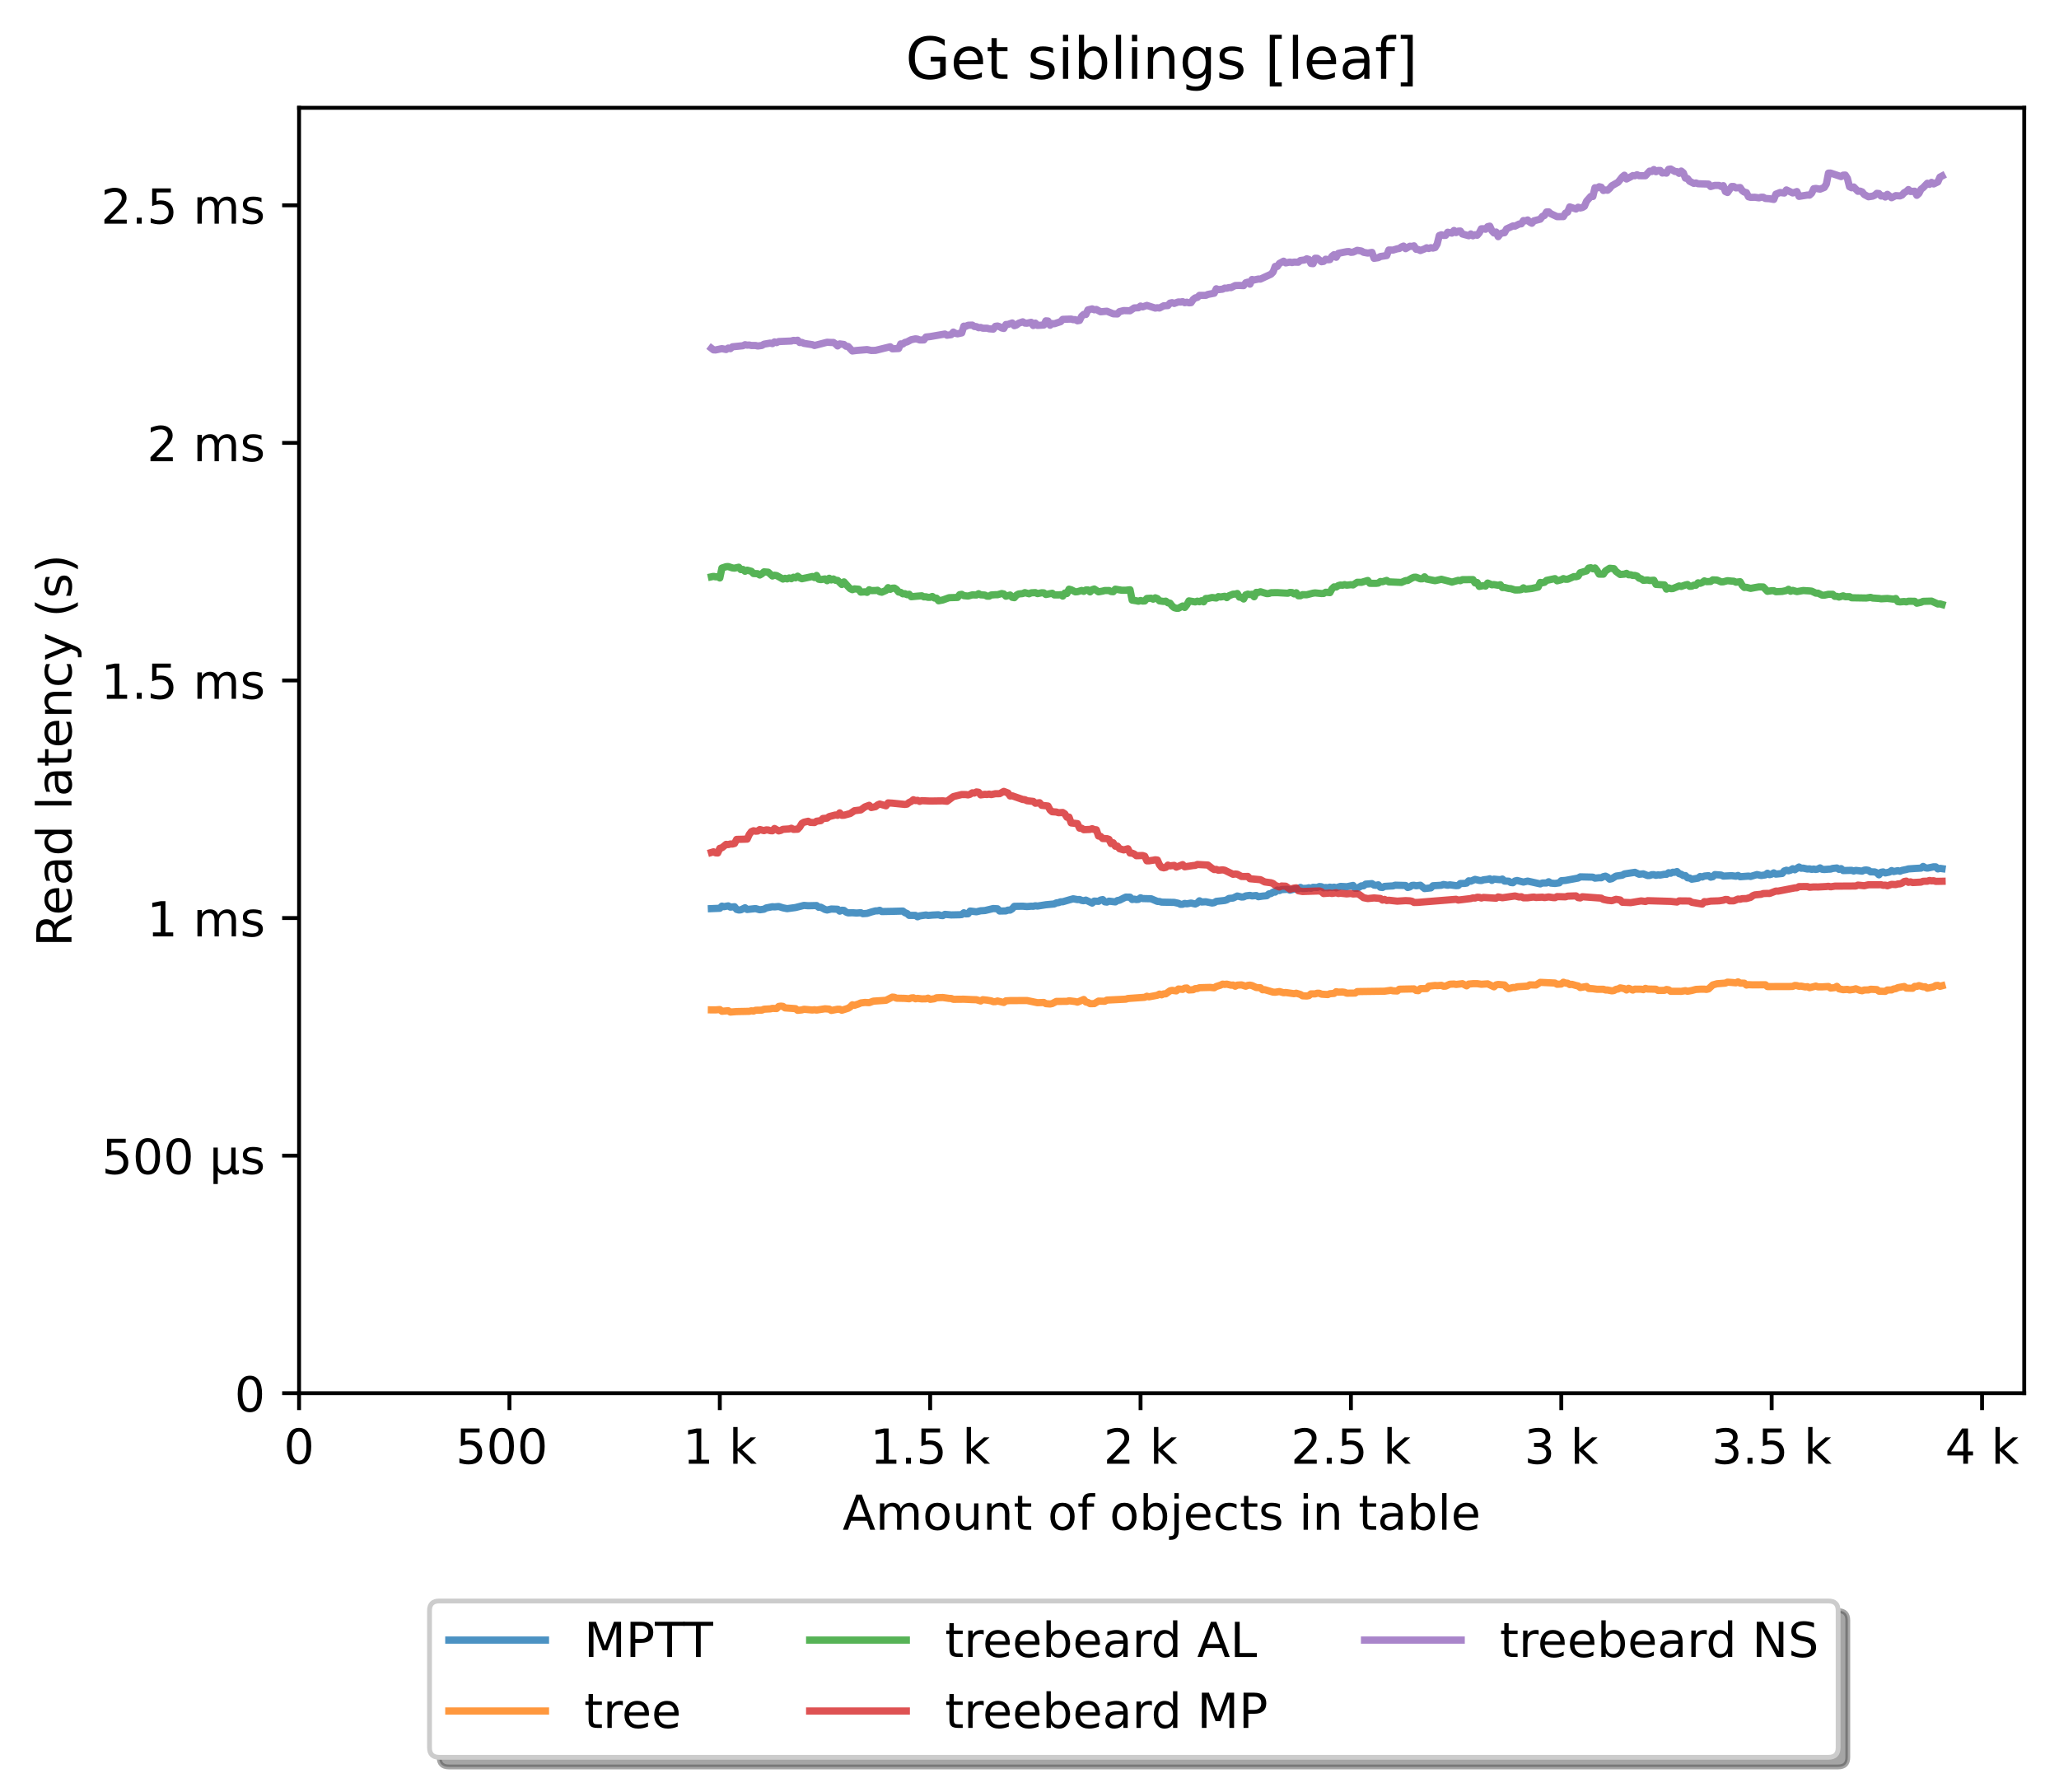 <?xml version="1.0" encoding="utf-8" standalone="no"?>
<!DOCTYPE svg PUBLIC "-//W3C//DTD SVG 1.1//EN"
  "http://www.w3.org/Graphics/SVG/1.1/DTD/svg11.dtd">
<!-- Created with matplotlib (https://matplotlib.org/) -->
<svg height="371.002pt" version="1.1" viewBox="0 0 426.229 371.002" width="426.229pt" xmlns="http://www.w3.org/2000/svg" xmlns:xlink="http://www.w3.org/1999/xlink">
 <defs>
  <style type="text/css">*{stroke-linecap:butt;stroke-linejoin:round;}</style>
 </defs>
 <g id="figure_1">
  <g id="patch_1">
   <path d="M 0 371.002 
L 426.229 371.002 
L 426.229 0 
L 0 0 
z
" style="fill:#ffffff;"/>
  </g>
  <g id="axes_1">
   <g id="patch_2">
    <path d="M 61.909 288.43 
L 419.029 288.43 
L 419.029 22.318 
L 61.909 22.318 
z
" style="fill:#ffffff;"/>
   </g>
   <g id="matplotlib.axis_1">
    <g id="xtick_1">
     <g id="line2d_1">
      <defs>
       <path d="M 0 0 
L 0 3.5 
" id="m64089f9b56" style="stroke:#000000;stroke-width:0.8;"/>
      </defs>
      <g>
       <use style="stroke:#000000;stroke-width:0.8;" x="61.909" xlink:href="#m64089f9b56" y="288.43"/>
      </g>
     </g>
     <g id="text_1">
      <!-- 0 -->
      <g transform="translate(58.728 303.029)scale(0.1 -0.1)">
       <defs>
        <path d="M 31.781 66.406 
Q 24.172 66.406 20.328 58.906 
Q 16.5 51.422 16.5 36.375 
Q 16.5 21.391 20.328 13.891 
Q 24.172 6.391 31.781 6.391 
Q 39.453 6.391 43.281 13.891 
Q 47.125 21.391 47.125 36.375 
Q 47.125 51.422 43.281 58.906 
Q 39.453 66.406 31.781 66.406 
z
M 31.781 74.219 
Q 44.047 74.219 50.516 64.516 
Q 56.984 54.828 56.984 36.375 
Q 56.984 17.969 50.516 8.266 
Q 44.047 -1.422 31.781 -1.422 
Q 19.531 -1.422 13.062 8.266 
Q 6.594 17.969 6.594 36.375 
Q 6.594 54.828 13.062 64.516 
Q 19.531 74.219 31.781 74.219 
z
" id="DejaVuSans-48"/>
       </defs>
       <use xlink:href="#DejaVuSans-48"/>
      </g>
     </g>
    </g>
    <g id="xtick_2">
     <g id="line2d_2">
      <g>
       <use style="stroke:#000000;stroke-width:0.8;" x="105.458" xlink:href="#m64089f9b56" y="288.43"/>
      </g>
     </g>
     <g id="text_2">
      <!-- 500  -->
      <g transform="translate(94.325 303.029)scale(0.1 -0.1)">
       <defs>
        <path d="M 10.797 72.906 
L 49.516 72.906 
L 49.516 64.594 
L 19.828 64.594 
L 19.828 46.734 
Q 21.969 47.469 24.109 47.828 
Q 26.266 48.188 28.422 48.188 
Q 40.625 48.188 47.75 41.5 
Q 54.891 34.812 54.891 23.391 
Q 54.891 11.625 47.562 5.094 
Q 40.234 -1.422 26.906 -1.422 
Q 22.312 -1.422 17.547 -0.641 
Q 12.797 0.141 7.719 1.703 
L 7.719 11.625 
Q 12.109 9.234 16.797 8.062 
Q 21.484 6.891 26.703 6.891 
Q 35.156 6.891 40.078 11.328 
Q 45.016 15.766 45.016 23.391 
Q 45.016 31 40.078 35.438 
Q 35.156 39.891 26.703 39.891 
Q 22.75 39.891 18.812 39.016 
Q 14.891 38.141 10.797 36.281 
z
" id="DejaVuSans-53"/>
        <path id="DejaVuSans-32"/>
       </defs>
       <use xlink:href="#DejaVuSans-53"/>
       <use x="63.623" xlink:href="#DejaVuSans-48"/>
       <use x="127.246" xlink:href="#DejaVuSans-48"/>
       <use x="190.869" xlink:href="#DejaVuSans-32"/>
      </g>
     </g>
    </g>
    <g id="xtick_3">
     <g id="line2d_3">
      <g>
       <use style="stroke:#000000;stroke-width:0.8;" x="149.007" xlink:href="#m64089f9b56" y="288.43"/>
      </g>
     </g>
     <g id="text_3">
      <!-- 1 k -->
      <g transform="translate(141.341 303.029)scale(0.1 -0.1)">
       <defs>
        <path d="M 12.406 8.297 
L 28.516 8.297 
L 28.516 63.922 
L 10.984 60.406 
L 10.984 69.391 
L 28.422 72.906 
L 38.281 72.906 
L 38.281 8.297 
L 54.391 8.297 
L 54.391 0 
L 12.406 0 
z
" id="DejaVuSans-49"/>
        <path d="M 9.078 75.984 
L 18.109 75.984 
L 18.109 31.109 
L 44.922 54.688 
L 56.391 54.688 
L 27.391 29.109 
L 57.625 0 
L 45.906 0 
L 18.109 26.703 
L 18.109 0 
L 9.078 0 
z
" id="DejaVuSans-107"/>
       </defs>
       <use xlink:href="#DejaVuSans-49"/>
       <use x="63.623" xlink:href="#DejaVuSans-32"/>
       <use x="95.41" xlink:href="#DejaVuSans-107"/>
      </g>
     </g>
    </g>
    <g id="xtick_4">
     <g id="line2d_4">
      <g>
       <use style="stroke:#000000;stroke-width:0.8;" x="192.555" xlink:href="#m64089f9b56" y="288.43"/>
      </g>
     </g>
     <g id="text_4">
      <!-- 1.5 k -->
      <g transform="translate(180.119 303.029)scale(0.1 -0.1)">
       <defs>
        <path d="M 10.688 12.406 
L 21 12.406 
L 21 0 
L 10.688 0 
z
" id="DejaVuSans-46"/>
       </defs>
       <use xlink:href="#DejaVuSans-49"/>
       <use x="63.623" xlink:href="#DejaVuSans-46"/>
       <use x="95.41" xlink:href="#DejaVuSans-53"/>
       <use x="159.033" xlink:href="#DejaVuSans-32"/>
       <use x="190.82" xlink:href="#DejaVuSans-107"/>
      </g>
     </g>
    </g>
    <g id="xtick_5">
     <g id="line2d_5">
      <g>
       <use style="stroke:#000000;stroke-width:0.8;" x="236.104" xlink:href="#m64089f9b56" y="288.43"/>
      </g>
     </g>
     <g id="text_5">
      <!-- 2 k -->
      <g transform="translate(228.438 303.029)scale(0.1 -0.1)">
       <defs>
        <path d="M 19.188 8.297 
L 53.609 8.297 
L 53.609 0 
L 7.328 0 
L 7.328 8.297 
Q 12.938 14.109 22.625 23.891 
Q 32.328 33.688 34.812 36.531 
Q 39.547 41.844 41.422 45.531 
Q 43.312 49.219 43.312 52.781 
Q 43.312 58.594 39.234 62.25 
Q 35.156 65.922 28.609 65.922 
Q 23.969 65.922 18.812 64.312 
Q 13.672 62.703 7.812 59.422 
L 7.812 69.391 
Q 13.766 71.781 18.938 73 
Q 24.125 74.219 28.422 74.219 
Q 39.75 74.219 46.484 68.547 
Q 53.219 62.891 53.219 53.422 
Q 53.219 48.922 51.531 44.891 
Q 49.859 40.875 45.406 35.406 
Q 44.188 33.984 37.641 27.219 
Q 31.109 20.453 19.188 8.297 
z
" id="DejaVuSans-50"/>
       </defs>
       <use xlink:href="#DejaVuSans-50"/>
       <use x="63.623" xlink:href="#DejaVuSans-32"/>
       <use x="95.41" xlink:href="#DejaVuSans-107"/>
      </g>
     </g>
    </g>
    <g id="xtick_6">
     <g id="line2d_6">
      <g>
       <use style="stroke:#000000;stroke-width:0.8;" x="279.652" xlink:href="#m64089f9b56" y="288.43"/>
      </g>
     </g>
     <g id="text_6">
      <!-- 2.5 k -->
      <g transform="translate(267.216 303.029)scale(0.1 -0.1)">
       <use xlink:href="#DejaVuSans-50"/>
       <use x="63.623" xlink:href="#DejaVuSans-46"/>
       <use x="95.41" xlink:href="#DejaVuSans-53"/>
       <use x="159.033" xlink:href="#DejaVuSans-32"/>
       <use x="190.82" xlink:href="#DejaVuSans-107"/>
      </g>
     </g>
    </g>
    <g id="xtick_7">
     <g id="line2d_7">
      <g>
       <use style="stroke:#000000;stroke-width:0.8;" x="323.201" xlink:href="#m64089f9b56" y="288.43"/>
      </g>
     </g>
     <g id="text_7">
      <!-- 3 k -->
      <g transform="translate(315.535 303.029)scale(0.1 -0.1)">
       <defs>
        <path d="M 40.578 39.312 
Q 47.656 37.797 51.625 33 
Q 55.609 28.219 55.609 21.188 
Q 55.609 10.406 48.188 4.484 
Q 40.766 -1.422 27.094 -1.422 
Q 22.516 -1.422 17.656 -0.516 
Q 12.797 0.391 7.625 2.203 
L 7.625 11.719 
Q 11.719 9.328 16.594 8.109 
Q 21.484 6.891 26.812 6.891 
Q 36.078 6.891 40.938 10.547 
Q 45.797 14.203 45.797 21.188 
Q 45.797 27.641 41.281 31.266 
Q 36.766 34.906 28.719 34.906 
L 20.219 34.906 
L 20.219 43.016 
L 29.109 43.016 
Q 36.375 43.016 40.234 45.922 
Q 44.094 48.828 44.094 54.297 
Q 44.094 59.906 40.109 62.906 
Q 36.141 65.922 28.719 65.922 
Q 24.656 65.922 20.016 65.031 
Q 15.375 64.156 9.812 62.312 
L 9.812 71.094 
Q 15.438 72.656 20.344 73.438 
Q 25.25 74.219 29.594 74.219 
Q 40.828 74.219 47.359 69.109 
Q 53.906 64.016 53.906 55.328 
Q 53.906 49.266 50.438 45.094 
Q 46.969 40.922 40.578 39.312 
z
" id="DejaVuSans-51"/>
       </defs>
       <use xlink:href="#DejaVuSans-51"/>
       <use x="63.623" xlink:href="#DejaVuSans-32"/>
       <use x="95.41" xlink:href="#DejaVuSans-107"/>
      </g>
     </g>
    </g>
    <g id="xtick_8">
     <g id="line2d_8">
      <g>
       <use style="stroke:#000000;stroke-width:0.8;" x="366.749" xlink:href="#m64089f9b56" y="288.43"/>
      </g>
     </g>
     <g id="text_8">
      <!-- 3.5 k -->
      <g transform="translate(354.313 303.029)scale(0.1 -0.1)">
       <use xlink:href="#DejaVuSans-51"/>
       <use x="63.623" xlink:href="#DejaVuSans-46"/>
       <use x="95.41" xlink:href="#DejaVuSans-53"/>
       <use x="159.033" xlink:href="#DejaVuSans-32"/>
       <use x="190.82" xlink:href="#DejaVuSans-107"/>
      </g>
     </g>
    </g>
    <g id="xtick_9">
     <g id="line2d_9">
      <g>
       <use style="stroke:#000000;stroke-width:0.8;" x="410.298" xlink:href="#m64089f9b56" y="288.43"/>
      </g>
     </g>
     <g id="text_9">
      <!-- 4 k -->
      <g transform="translate(402.632 303.029)scale(0.1 -0.1)">
       <defs>
        <path d="M 37.797 64.312 
L 12.891 25.391 
L 37.797 25.391 
z
M 35.203 72.906 
L 47.609 72.906 
L 47.609 25.391 
L 58.016 25.391 
L 58.016 17.188 
L 47.609 17.188 
L 47.609 0 
L 37.797 0 
L 37.797 17.188 
L 4.891 17.188 
L 4.891 26.703 
z
" id="DejaVuSans-52"/>
       </defs>
       <use xlink:href="#DejaVuSans-52"/>
       <use x="63.623" xlink:href="#DejaVuSans-32"/>
       <use x="95.41" xlink:href="#DejaVuSans-107"/>
      </g>
     </g>
    </g>
    <g id="text_10">
     <!-- Amount of objects in table -->
     <g transform="translate(174.411 316.707)scale(0.1 -0.1)">
      <defs>
       <path d="M 34.188 63.188 
L 20.797 26.906 
L 47.609 26.906 
z
M 28.609 72.906 
L 39.797 72.906 
L 67.578 0 
L 57.328 0 
L 50.688 18.703 
L 17.828 18.703 
L 11.188 0 
L 0.781 0 
z
" id="DejaVuSans-65"/>
       <path d="M 52 44.188 
Q 55.375 50.25 60.062 53.125 
Q 64.75 56 71.094 56 
Q 79.641 56 84.281 50.016 
Q 88.922 44.047 88.922 33.016 
L 88.922 0 
L 79.891 0 
L 79.891 32.719 
Q 79.891 40.578 77.094 44.375 
Q 74.312 48.188 68.609 48.188 
Q 61.625 48.188 57.562 43.547 
Q 53.516 38.922 53.516 30.906 
L 53.516 0 
L 44.484 0 
L 44.484 32.719 
Q 44.484 40.625 41.703 44.406 
Q 38.922 48.188 33.109 48.188 
Q 26.219 48.188 22.156 43.531 
Q 18.109 38.875 18.109 30.906 
L 18.109 0 
L 9.078 0 
L 9.078 54.688 
L 18.109 54.688 
L 18.109 46.188 
Q 21.188 51.219 25.484 53.609 
Q 29.781 56 35.688 56 
Q 41.656 56 45.828 52.969 
Q 50 49.953 52 44.188 
z
" id="DejaVuSans-109"/>
       <path d="M 30.609 48.391 
Q 23.391 48.391 19.188 42.75 
Q 14.984 37.109 14.984 27.297 
Q 14.984 17.484 19.156 11.844 
Q 23.344 6.203 30.609 6.203 
Q 37.797 6.203 41.984 11.859 
Q 46.188 17.531 46.188 27.297 
Q 46.188 37.016 41.984 42.703 
Q 37.797 48.391 30.609 48.391 
z
M 30.609 56 
Q 42.328 56 49.016 48.375 
Q 55.719 40.766 55.719 27.297 
Q 55.719 13.875 49.016 6.219 
Q 42.328 -1.422 30.609 -1.422 
Q 18.844 -1.422 12.172 6.219 
Q 5.516 13.875 5.516 27.297 
Q 5.516 40.766 12.172 48.375 
Q 18.844 56 30.609 56 
z
" id="DejaVuSans-111"/>
       <path d="M 8.5 21.578 
L 8.5 54.688 
L 17.484 54.688 
L 17.484 21.922 
Q 17.484 14.156 20.5 10.266 
Q 23.531 6.391 29.594 6.391 
Q 36.859 6.391 41.078 11.031 
Q 45.312 15.672 45.312 23.688 
L 45.312 54.688 
L 54.297 54.688 
L 54.297 0 
L 45.312 0 
L 45.312 8.406 
Q 42.047 3.422 37.719 1 
Q 33.406 -1.422 27.688 -1.422 
Q 18.266 -1.422 13.375 4.438 
Q 8.5 10.297 8.5 21.578 
z
M 31.109 56 
z
" id="DejaVuSans-117"/>
       <path d="M 54.891 33.016 
L 54.891 0 
L 45.906 0 
L 45.906 32.719 
Q 45.906 40.484 42.875 44.328 
Q 39.844 48.188 33.797 48.188 
Q 26.516 48.188 22.312 43.547 
Q 18.109 38.922 18.109 30.906 
L 18.109 0 
L 9.078 0 
L 9.078 54.688 
L 18.109 54.688 
L 18.109 46.188 
Q 21.344 51.125 25.703 53.562 
Q 30.078 56 35.797 56 
Q 45.219 56 50.047 50.172 
Q 54.891 44.344 54.891 33.016 
z
" id="DejaVuSans-110"/>
       <path d="M 18.312 70.219 
L 18.312 54.688 
L 36.812 54.688 
L 36.812 47.703 
L 18.312 47.703 
L 18.312 18.016 
Q 18.312 11.328 20.141 9.422 
Q 21.969 7.516 27.594 7.516 
L 36.812 7.516 
L 36.812 0 
L 27.594 0 
Q 17.188 0 13.234 3.875 
Q 9.281 7.766 9.281 18.016 
L 9.281 47.703 
L 2.688 47.703 
L 2.688 54.688 
L 9.281 54.688 
L 9.281 70.219 
z
" id="DejaVuSans-116"/>
       <path d="M 37.109 75.984 
L 37.109 68.5 
L 28.516 68.5 
Q 23.688 68.5 21.797 66.547 
Q 19.922 64.594 19.922 59.516 
L 19.922 54.688 
L 34.719 54.688 
L 34.719 47.703 
L 19.922 47.703 
L 19.922 0 
L 10.891 0 
L 10.891 47.703 
L 2.297 47.703 
L 2.297 54.688 
L 10.891 54.688 
L 10.891 58.5 
Q 10.891 67.625 15.141 71.797 
Q 19.391 75.984 28.609 75.984 
z
" id="DejaVuSans-102"/>
       <path d="M 48.688 27.297 
Q 48.688 37.203 44.609 42.844 
Q 40.531 48.484 33.406 48.484 
Q 26.266 48.484 22.188 42.844 
Q 18.109 37.203 18.109 27.297 
Q 18.109 17.391 22.188 11.75 
Q 26.266 6.109 33.406 6.109 
Q 40.531 6.109 44.609 11.75 
Q 48.688 17.391 48.688 27.297 
z
M 18.109 46.391 
Q 20.953 51.266 25.266 53.625 
Q 29.594 56 35.594 56 
Q 45.562 56 51.781 48.094 
Q 58.016 40.188 58.016 27.297 
Q 58.016 14.406 51.781 6.484 
Q 45.562 -1.422 35.594 -1.422 
Q 29.594 -1.422 25.266 0.953 
Q 20.953 3.328 18.109 8.203 
L 18.109 0 
L 9.078 0 
L 9.078 75.984 
L 18.109 75.984 
z
" id="DejaVuSans-98"/>
       <path d="M 9.422 54.688 
L 18.406 54.688 
L 18.406 -0.984 
Q 18.406 -11.422 14.422 -16.109 
Q 10.453 -20.797 1.609 -20.797 
L -1.812 -20.797 
L -1.812 -13.188 
L 0.594 -13.188 
Q 5.719 -13.188 7.562 -10.812 
Q 9.422 -8.453 9.422 -0.984 
z
M 9.422 75.984 
L 18.406 75.984 
L 18.406 64.594 
L 9.422 64.594 
z
" id="DejaVuSans-106"/>
       <path d="M 56.203 29.594 
L 56.203 25.203 
L 14.891 25.203 
Q 15.484 15.922 20.484 11.062 
Q 25.484 6.203 34.422 6.203 
Q 39.594 6.203 44.453 7.469 
Q 49.312 8.734 54.109 11.281 
L 54.109 2.781 
Q 49.266 0.734 44.188 -0.344 
Q 39.109 -1.422 33.891 -1.422 
Q 20.797 -1.422 13.156 6.188 
Q 5.516 13.812 5.516 26.812 
Q 5.516 40.234 12.766 48.109 
Q 20.016 56 32.328 56 
Q 43.359 56 49.781 48.891 
Q 56.203 41.797 56.203 29.594 
z
M 47.219 32.234 
Q 47.125 39.594 43.094 43.984 
Q 39.062 48.391 32.422 48.391 
Q 24.906 48.391 20.391 44.141 
Q 15.875 39.891 15.188 32.172 
z
" id="DejaVuSans-101"/>
       <path d="M 48.781 52.594 
L 48.781 44.188 
Q 44.969 46.297 41.141 47.344 
Q 37.312 48.391 33.406 48.391 
Q 24.656 48.391 19.812 42.844 
Q 14.984 37.312 14.984 27.297 
Q 14.984 17.281 19.812 11.734 
Q 24.656 6.203 33.406 6.203 
Q 37.312 6.203 41.141 7.25 
Q 44.969 8.297 48.781 10.406 
L 48.781 2.094 
Q 45.016 0.344 40.984 -0.531 
Q 36.969 -1.422 32.422 -1.422 
Q 20.062 -1.422 12.781 6.344 
Q 5.516 14.109 5.516 27.297 
Q 5.516 40.672 12.859 48.328 
Q 20.219 56 33.016 56 
Q 37.156 56 41.109 55.141 
Q 45.062 54.297 48.781 52.594 
z
" id="DejaVuSans-99"/>
       <path d="M 44.281 53.078 
L 44.281 44.578 
Q 40.484 46.531 36.375 47.5 
Q 32.281 48.484 27.875 48.484 
Q 21.188 48.484 17.844 46.438 
Q 14.5 44.391 14.5 40.281 
Q 14.5 37.156 16.891 35.375 
Q 19.281 33.594 26.516 31.984 
L 29.594 31.297 
Q 39.156 29.25 43.188 25.516 
Q 47.219 21.781 47.219 15.094 
Q 47.219 7.469 41.188 3.016 
Q 35.156 -1.422 24.609 -1.422 
Q 20.219 -1.422 15.453 -0.562 
Q 10.688 0.297 5.422 2 
L 5.422 11.281 
Q 10.406 8.688 15.234 7.391 
Q 20.062 6.109 24.812 6.109 
Q 31.156 6.109 34.562 8.281 
Q 37.984 10.453 37.984 14.406 
Q 37.984 18.062 35.516 20.016 
Q 33.062 21.969 24.703 23.781 
L 21.578 24.516 
Q 13.234 26.266 9.516 29.906 
Q 5.812 33.547 5.812 39.891 
Q 5.812 47.609 11.281 51.797 
Q 16.75 56 26.812 56 
Q 31.781 56 36.172 55.266 
Q 40.578 54.547 44.281 53.078 
z
" id="DejaVuSans-115"/>
       <path d="M 9.422 54.688 
L 18.406 54.688 
L 18.406 0 
L 9.422 0 
z
M 9.422 75.984 
L 18.406 75.984 
L 18.406 64.594 
L 9.422 64.594 
z
" id="DejaVuSans-105"/>
       <path d="M 34.281 27.484 
Q 23.391 27.484 19.188 25 
Q 14.984 22.516 14.984 16.5 
Q 14.984 11.719 18.141 8.906 
Q 21.297 6.109 26.703 6.109 
Q 34.188 6.109 38.703 11.406 
Q 43.219 16.703 43.219 25.484 
L 43.219 27.484 
z
M 52.203 31.203 
L 52.203 0 
L 43.219 0 
L 43.219 8.297 
Q 40.141 3.328 35.547 0.953 
Q 30.953 -1.422 24.312 -1.422 
Q 15.922 -1.422 10.953 3.297 
Q 6 8.016 6 15.922 
Q 6 25.141 12.172 29.828 
Q 18.359 34.516 30.609 34.516 
L 43.219 34.516 
L 43.219 35.406 
Q 43.219 41.609 39.141 45 
Q 35.062 48.391 27.688 48.391 
Q 23 48.391 18.547 47.266 
Q 14.109 46.141 10.016 43.891 
L 10.016 52.203 
Q 14.938 54.109 19.578 55.047 
Q 24.219 56 28.609 56 
Q 40.484 56 46.344 49.844 
Q 52.203 43.703 52.203 31.203 
z
" id="DejaVuSans-97"/>
       <path d="M 9.422 75.984 
L 18.406 75.984 
L 18.406 0 
L 9.422 0 
z
" id="DejaVuSans-108"/>
      </defs>
      <use xlink:href="#DejaVuSans-65"/>
      <use x="68.408" xlink:href="#DejaVuSans-109"/>
      <use x="165.82" xlink:href="#DejaVuSans-111"/>
      <use x="227.002" xlink:href="#DejaVuSans-117"/>
      <use x="290.381" xlink:href="#DejaVuSans-110"/>
      <use x="353.76" xlink:href="#DejaVuSans-116"/>
      <use x="392.969" xlink:href="#DejaVuSans-32"/>
      <use x="424.756" xlink:href="#DejaVuSans-111"/>
      <use x="485.938" xlink:href="#DejaVuSans-102"/>
      <use x="521.143" xlink:href="#DejaVuSans-32"/>
      <use x="552.93" xlink:href="#DejaVuSans-111"/>
      <use x="614.111" xlink:href="#DejaVuSans-98"/>
      <use x="677.588" xlink:href="#DejaVuSans-106"/>
      <use x="705.371" xlink:href="#DejaVuSans-101"/>
      <use x="766.895" xlink:href="#DejaVuSans-99"/>
      <use x="821.875" xlink:href="#DejaVuSans-116"/>
      <use x="861.084" xlink:href="#DejaVuSans-115"/>
      <use x="913.184" xlink:href="#DejaVuSans-32"/>
      <use x="944.971" xlink:href="#DejaVuSans-105"/>
      <use x="972.754" xlink:href="#DejaVuSans-110"/>
      <use x="1036.133" xlink:href="#DejaVuSans-32"/>
      <use x="1067.92" xlink:href="#DejaVuSans-116"/>
      <use x="1107.129" xlink:href="#DejaVuSans-97"/>
      <use x="1168.408" xlink:href="#DejaVuSans-98"/>
      <use x="1231.885" xlink:href="#DejaVuSans-108"/>
      <use x="1259.668" xlink:href="#DejaVuSans-101"/>
     </g>
    </g>
   </g>
   <g id="matplotlib.axis_2">
    <g id="ytick_1">
     <g id="line2d_10">
      <defs>
       <path d="M 0 0 
L -3.5 0 
" id="m6cddda8e3d" style="stroke:#000000;stroke-width:0.8;"/>
      </defs>
      <g>
       <use style="stroke:#000000;stroke-width:0.8;" x="61.909" xlink:href="#m6cddda8e3d" y="288.43"/>
      </g>
     </g>
     <g id="text_11">
      <!-- 0 -->
      <g transform="translate(48.547 292.229)scale(0.1 -0.1)">
       <use xlink:href="#DejaVuSans-48"/>
      </g>
     </g>
    </g>
    <g id="ytick_2">
     <g id="line2d_11">
      <g>
       <use style="stroke:#000000;stroke-width:0.8;" x="61.909" xlink:href="#m6cddda8e3d" y="239.245"/>
      </g>
     </g>
     <g id="text_12">
      <!-- 500 µs -->
      <g transform="translate(21.072 243.044)scale(0.1 -0.1)">
       <defs>
        <path d="M 8.5 -20.797 
L 8.5 54.688 
L 17.484 54.688 
L 17.484 20.703 
Q 17.484 13.625 20.844 10 
Q 24.219 6.391 30.812 6.391 
Q 38.031 6.391 41.672 10.484 
Q 45.312 14.594 45.312 22.797 
L 45.312 54.688 
L 54.297 54.688 
L 54.297 12.594 
Q 54.297 9.672 55.141 8.281 
Q 56 6.891 57.812 6.891 
Q 58.25 6.891 59.031 7.156 
Q 59.812 7.422 61.188 8.016 
L 61.188 0.781 
Q 59.188 -0.344 57.391 -0.875 
Q 55.609 -1.422 53.906 -1.422 
Q 50.531 -1.422 48.531 0.484 
Q 46.531 2.391 45.797 6.297 
Q 43.359 2.438 39.812 0.5 
Q 36.281 -1.422 31.5 -1.422 
Q 26.516 -1.422 23.016 0.484 
Q 19.531 2.391 17.484 6.203 
L 17.484 -20.797 
z
" id="DejaVuSans-181"/>
       </defs>
       <use xlink:href="#DejaVuSans-53"/>
       <use x="63.623" xlink:href="#DejaVuSans-48"/>
       <use x="127.246" xlink:href="#DejaVuSans-48"/>
       <use x="190.869" xlink:href="#DejaVuSans-32"/>
       <use x="222.656" xlink:href="#DejaVuSans-181"/>
       <use x="286.279" xlink:href="#DejaVuSans-115"/>
      </g>
     </g>
    </g>
    <g id="ytick_3">
     <g id="line2d_12">
      <g>
       <use style="stroke:#000000;stroke-width:0.8;" x="61.909" xlink:href="#m6cddda8e3d" y="190.059"/>
      </g>
     </g>
     <g id="text_13">
      <!-- 1 ms -->
      <g transform="translate(30.419 193.858)scale(0.1 -0.1)">
       <use xlink:href="#DejaVuSans-49"/>
       <use x="63.623" xlink:href="#DejaVuSans-32"/>
       <use x="95.41" xlink:href="#DejaVuSans-109"/>
       <use x="192.822" xlink:href="#DejaVuSans-115"/>
      </g>
     </g>
    </g>
    <g id="ytick_4">
     <g id="line2d_13">
      <g>
       <use style="stroke:#000000;stroke-width:0.8;" x="61.909" xlink:href="#m6cddda8e3d" y="140.874"/>
      </g>
     </g>
     <g id="text_14">
      <!-- 1.5 ms -->
      <g transform="translate(20.878 144.673)scale(0.1 -0.1)">
       <use xlink:href="#DejaVuSans-49"/>
       <use x="63.623" xlink:href="#DejaVuSans-46"/>
       <use x="95.41" xlink:href="#DejaVuSans-53"/>
       <use x="159.033" xlink:href="#DejaVuSans-32"/>
       <use x="190.82" xlink:href="#DejaVuSans-109"/>
       <use x="288.232" xlink:href="#DejaVuSans-115"/>
      </g>
     </g>
    </g>
    <g id="ytick_5">
     <g id="line2d_14">
      <g>
       <use style="stroke:#000000;stroke-width:0.8;" x="61.909" xlink:href="#m6cddda8e3d" y="91.688"/>
      </g>
     </g>
     <g id="text_15">
      <!-- 2 ms -->
      <g transform="translate(30.419 95.487)scale(0.1 -0.1)">
       <use xlink:href="#DejaVuSans-50"/>
       <use x="63.623" xlink:href="#DejaVuSans-32"/>
       <use x="95.41" xlink:href="#DejaVuSans-109"/>
       <use x="192.822" xlink:href="#DejaVuSans-115"/>
      </g>
     </g>
    </g>
    <g id="ytick_6">
     <g id="line2d_15">
      <g>
       <use style="stroke:#000000;stroke-width:0.8;" x="61.909" xlink:href="#m6cddda8e3d" y="42.503"/>
      </g>
     </g>
     <g id="text_16">
      <!-- 2.5 ms -->
      <g transform="translate(20.878 46.302)scale(0.1 -0.1)">
       <use xlink:href="#DejaVuSans-50"/>
       <use x="63.623" xlink:href="#DejaVuSans-46"/>
       <use x="95.41" xlink:href="#DejaVuSans-53"/>
       <use x="159.033" xlink:href="#DejaVuSans-32"/>
       <use x="190.82" xlink:href="#DejaVuSans-109"/>
       <use x="288.232" xlink:href="#DejaVuSans-115"/>
      </g>
     </g>
    </g>
    <g id="text_17">
     <!-- Read latency (s) -->
     <g transform="translate(14.798 195.99)rotate(-90)scale(0.1 -0.1)">
      <defs>
       <path d="M 44.391 34.188 
Q 47.562 33.109 50.562 29.594 
Q 53.562 26.078 56.594 19.922 
L 66.609 0 
L 56 0 
L 46.688 18.703 
Q 43.062 26.031 39.672 28.422 
Q 36.281 30.812 30.422 30.812 
L 19.672 30.812 
L 19.672 0 
L 9.812 0 
L 9.812 72.906 
L 32.078 72.906 
Q 44.578 72.906 50.734 67.672 
Q 56.891 62.453 56.891 51.906 
Q 56.891 45.016 53.688 40.469 
Q 50.484 35.938 44.391 34.188 
z
M 19.672 64.797 
L 19.672 38.922 
L 32.078 38.922 
Q 39.203 38.922 42.844 42.219 
Q 46.484 45.516 46.484 51.906 
Q 46.484 58.297 42.844 61.547 
Q 39.203 64.797 32.078 64.797 
z
" id="DejaVuSans-82"/>
       <path d="M 45.406 46.391 
L 45.406 75.984 
L 54.391 75.984 
L 54.391 0 
L 45.406 0 
L 45.406 8.203 
Q 42.578 3.328 38.25 0.953 
Q 33.938 -1.422 27.875 -1.422 
Q 17.969 -1.422 11.734 6.484 
Q 5.516 14.406 5.516 27.297 
Q 5.516 40.188 11.734 48.094 
Q 17.969 56 27.875 56 
Q 33.938 56 38.25 53.625 
Q 42.578 51.266 45.406 46.391 
z
M 14.797 27.297 
Q 14.797 17.391 18.875 11.75 
Q 22.953 6.109 30.078 6.109 
Q 37.203 6.109 41.297 11.75 
Q 45.406 17.391 45.406 27.297 
Q 45.406 37.203 41.297 42.844 
Q 37.203 48.484 30.078 48.484 
Q 22.953 48.484 18.875 42.844 
Q 14.797 37.203 14.797 27.297 
z
" id="DejaVuSans-100"/>
       <path d="M 32.172 -5.078 
Q 28.375 -14.844 24.75 -17.812 
Q 21.141 -20.797 15.094 -20.797 
L 7.906 -20.797 
L 7.906 -13.281 
L 13.188 -13.281 
Q 16.891 -13.281 18.938 -11.516 
Q 21 -9.766 23.484 -3.219 
L 25.094 0.875 
L 2.984 54.688 
L 12.5 54.688 
L 29.594 11.922 
L 46.688 54.688 
L 56.203 54.688 
z
" id="DejaVuSans-121"/>
       <path d="M 31 75.875 
Q 24.469 64.656 21.281 53.656 
Q 18.109 42.672 18.109 31.391 
Q 18.109 20.125 21.312 9.062 
Q 24.516 -2 31 -13.188 
L 23.188 -13.188 
Q 15.875 -1.703 12.234 9.375 
Q 8.594 20.453 8.594 31.391 
Q 8.594 42.281 12.203 53.312 
Q 15.828 64.359 23.188 75.875 
z
" id="DejaVuSans-40"/>
       <path d="M 8.016 75.875 
L 15.828 75.875 
Q 23.141 64.359 26.781 53.312 
Q 30.422 42.281 30.422 31.391 
Q 30.422 20.453 26.781 9.375 
Q 23.141 -1.703 15.828 -13.188 
L 8.016 -13.188 
Q 14.5 -2 17.703 9.062 
Q 20.906 20.125 20.906 31.391 
Q 20.906 42.672 17.703 53.656 
Q 14.5 64.656 8.016 75.875 
z
" id="DejaVuSans-41"/>
      </defs>
      <use xlink:href="#DejaVuSans-82"/>
      <use x="64.982" xlink:href="#DejaVuSans-101"/>
      <use x="126.506" xlink:href="#DejaVuSans-97"/>
      <use x="187.785" xlink:href="#DejaVuSans-100"/>
      <use x="251.262" xlink:href="#DejaVuSans-32"/>
      <use x="283.049" xlink:href="#DejaVuSans-108"/>
      <use x="310.832" xlink:href="#DejaVuSans-97"/>
      <use x="372.111" xlink:href="#DejaVuSans-116"/>
      <use x="411.32" xlink:href="#DejaVuSans-101"/>
      <use x="472.844" xlink:href="#DejaVuSans-110"/>
      <use x="536.223" xlink:href="#DejaVuSans-99"/>
      <use x="591.203" xlink:href="#DejaVuSans-121"/>
      <use x="650.383" xlink:href="#DejaVuSans-32"/>
      <use x="682.17" xlink:href="#DejaVuSans-40"/>
      <use x="721.184" xlink:href="#DejaVuSans-115"/>
      <use x="773.283" xlink:href="#DejaVuSans-41"/>
     </g>
    </g>
   </g>
   <g id="line2d_16">
    <path clip-path="url(#p866a3a8672)" d="M 147.265 188.108 
L 149.007 188.037 
L 149.442 187.597 
L 149.877 187.706 
L 150.748 187.541 
L 151.184 187.796 
L 152.055 187.716 
L 152.49 188.272 
L 152.926 188.392 
L 153.361 188.358 
L 154.232 187.933 
L 154.668 188.284 
L 156.41 188.1 
L 157.281 188.347 
L 158.152 188.232 
L 158.587 187.972 
L 159.894 187.715 
L 160.329 187.752 
L 161.2 187.67 
L 162.071 187.944 
L 162.942 188.115 
L 164.684 187.881 
L 166.426 187.442 
L 167.297 187.513 
L 169.039 187.472 
L 169.474 187.834 
L 169.91 187.816 
L 170.781 188.283 
L 171.216 188.395 
L 172.087 188.189 
L 173.394 188.237 
L 173.829 188.634 
L 174.265 188.442 
L 174.7 188.473 
L 175.136 188.819 
L 175.571 188.989 
L 176.442 188.956 
L 177.313 189.021 
L 178.184 188.955 
L 178.62 189.154 
L 179.49 189.093 
L 180.361 188.81 
L 181.232 188.577 
L 181.668 188.571 
L 182.103 188.453 
L 182.539 188.716 
L 184.716 188.674 
L 186.894 188.615 
L 187.329 188.954 
L 187.765 189.106 
L 188.2 189.507 
L 189.507 189.509 
L 189.942 189.797 
L 190.378 189.614 
L 191.684 189.424 
L 192.12 189.525 
L 192.991 189.444 
L 194.297 189.378 
L 194.732 189.526 
L 195.168 189.552 
L 195.603 189.299 
L 196.91 189.415 
L 198.652 189.377 
L 199.087 189.339 
L 199.523 188.973 
L 199.958 189.196 
L 200.394 189.173 
L 200.829 188.61 
L 202.136 188.766 
L 203.007 188.555 
L 203.878 188.508 
L 205.62 188.09 
L 206.491 188.145 
L 206.926 188.608 
L 208.233 188.581 
L 208.668 188.411 
L 209.104 188.415 
L 209.539 188.147 
L 209.974 187.634 
L 211.716 187.605 
L 212.587 187.682 
L 213.458 187.606 
L 213.894 187.624 
L 214.329 187.517 
L 214.765 187.579 
L 216.507 187.304 
L 218.249 187.14 
L 218.684 186.915 
L 219.12 186.875 
L 219.555 186.697 
L 219.991 186.692 
L 221.297 186.312 
L 222.168 186.075 
L 223.039 186.241 
L 223.475 186.218 
L 223.91 186.408 
L 224.346 186.472 
L 224.781 186.347 
L 226.087 186.961 
L 226.523 186.548 
L 227.394 186.604 
L 227.829 186.332 
L 228.265 186.236 
L 228.7 186.7 
L 229.136 186.758 
L 229.571 186.559 
L 230.878 186.72 
L 231.313 186.434 
L 231.749 186.366 
L 232.62 185.925 
L 233.055 185.725 
L 233.926 185.739 
L 234.362 186.219 
L 234.797 186.145 
L 235.233 186.228 
L 235.668 186.193 
L 236.104 185.869 
L 236.539 186.025 
L 238.281 186.064 
L 239.588 186.616 
L 240.023 186.634 
L 240.458 186.767 
L 243.071 186.821 
L 243.942 187.005 
L 244.378 187.217 
L 244.813 187.204 
L 245.249 187.033 
L 245.684 187.115 
L 246.555 186.954 
L 247.426 187.153 
L 247.862 186.94 
L 248.297 186.488 
L 248.733 186.74 
L 249.604 186.69 
L 250.475 186.86 
L 250.91 186.949 
L 251.346 186.874 
L 251.781 186.607 
L 253.523 186.422 
L 253.959 186.293 
L 254.394 186.004 
L 255.265 185.917 
L 256.136 185.497 
L 257.007 185.71 
L 257.442 185.687 
L 257.878 185.475 
L 258.749 185.365 
L 259.184 185.48 
L 260.055 185.395 
L 260.491 185.643 
L 261.362 185.515 
L 262.233 185.436 
L 262.668 185.067 
L 263.104 184.99 
L 263.539 184.697 
L 263.975 184.686 
L 264.41 184.258 
L 264.846 184.374 
L 265.281 184.171 
L 266.588 184.109 
L 267.023 184.291 
L 267.894 184.057 
L 268.765 184.012 
L 269.201 183.714 
L 269.636 183.933 
L 270.507 183.897 
L 270.942 183.791 
L 271.378 183.902 
L 271.813 183.698 
L 272.684 183.729 
L 273.12 183.535 
L 273.555 183.577 
L 273.991 183.799 
L 274.426 183.735 
L 274.862 183.788 
L 275.297 183.663 
L 275.733 183.749 
L 276.168 183.666 
L 276.604 183.801 
L 277.475 183.51 
L 278.346 183.555 
L 278.781 183.584 
L 280.088 183.308 
L 280.523 183.9 
L 280.959 183.898 
L 281.83 183.392 
L 282.265 183.383 
L 282.701 183.039 
L 284.007 182.937 
L 284.443 183.236 
L 284.878 183.286 
L 285.314 183.182 
L 285.749 183.685 
L 286.184 183.736 
L 286.62 183.504 
L 287.926 183.427 
L 288.362 183.408 
L 288.797 183.257 
L 290.975 183.319 
L 291.41 183.734 
L 291.846 183.613 
L 292.281 183.309 
L 292.717 183.271 
L 293.152 183.381 
L 294.023 183.261 
L 294.894 183.956 
L 296.201 183.815 
L 296.636 183.371 
L 298.378 183.272 
L 298.814 183.112 
L 299.685 183.272 
L 300.12 183.182 
L 301.426 183.352 
L 301.862 183.323 
L 302.297 182.908 
L 303.168 182.889 
L 303.604 182.822 
L 304.039 182.348 
L 304.475 182.425 
L 305.346 182.055 
L 306.217 182.265 
L 306.652 182.297 
L 307.088 182.147 
L 307.959 182.046 
L 308.394 181.928 
L 308.83 182.264 
L 309.265 182.004 
L 310.136 182.089 
L 310.572 182.121 
L 311.007 181.992 
L 311.443 182.408 
L 312.314 182.422 
L 312.749 182.702 
L 313.185 182.748 
L 313.62 182.384 
L 314.056 182.284 
L 315.362 182.616 
L 316.233 182.409 
L 318.846 182.991 
L 319.281 182.801 
L 320.152 182.796 
L 320.588 182.541 
L 321.023 182.823 
L 321.894 182.898 
L 322.765 182.777 
L 323.201 182.328 
L 324.072 182.265 
L 326.685 181.786 
L 327.12 181.531 
L 329.733 181.593 
L 330.169 181.801 
L 331.04 181.712 
L 331.475 181.725 
L 331.91 181.484 
L 332.346 181.387 
L 332.781 181.594 
L 333.217 182.013 
L 333.652 181.912 
L 334.523 181.374 
L 335.83 181.189 
L 336.265 180.925 
L 338.443 180.594 
L 339.314 180.993 
L 340.185 180.912 
L 341.056 181.264 
L 341.491 181.249 
L 341.927 181.086 
L 342.362 181.076 
L 342.798 181.212 
L 343.233 181.118 
L 343.669 181.164 
L 344.54 180.999 
L 344.975 181.009 
L 345.411 180.676 
L 345.846 180.783 
L 346.281 180.575 
L 346.717 180.594 
L 347.152 180.433 
L 347.588 180.87 
L 348.023 180.992 
L 348.459 181.268 
L 348.894 181.271 
L 349.33 181.731 
L 349.765 181.767 
L 350.201 182.016 
L 351.507 181.807 
L 351.943 181.459 
L 352.378 181.563 
L 352.814 181.37 
L 353.685 181.283 
L 354.12 181.597 
L 354.556 181.506 
L 354.991 181.065 
L 356.298 181.161 
L 356.733 181.376 
L 358.475 181.286 
L 359.346 181.401 
L 359.782 181.24 
L 360.217 181.505 
L 361.959 181.373 
L 362.394 181.448 
L 363.701 181.057 
L 364.572 181.251 
L 365.443 181.124 
L 365.878 180.784 
L 366.314 181.08 
L 366.749 180.963 
L 367.185 180.711 
L 367.62 180.966 
L 368.927 180.831 
L 369.362 180.309 
L 369.798 180.161 
L 370.233 180.273 
L 370.669 180.144 
L 371.104 179.849 
L 371.54 180.068 
L 372.411 179.493 
L 372.846 179.746 
L 373.282 179.729 
L 374.153 179.912 
L 374.588 179.876 
L 375.024 179.983 
L 375.459 179.918 
L 375.895 180.005 
L 376.33 179.908 
L 376.765 179.676 
L 377.201 179.964 
L 377.636 180.01 
L 378.507 179.943 
L 378.943 179.928 
L 379.378 179.791 
L 380.249 179.696 
L 380.685 179.98 
L 381.12 179.826 
L 381.556 180.229 
L 383.298 180.178 
L 383.733 180.324 
L 384.169 180.189 
L 385.475 180.348 
L 385.911 180.143 
L 386.346 180.108 
L 386.782 180.187 
L 387.217 180.493 
L 388.088 180.506 
L 388.524 180.688 
L 388.959 181.11 
L 389.395 180.584 
L 389.83 180.509 
L 390.266 180.719 
L 391.137 180.54 
L 391.572 180.229 
L 392.007 180.428 
L 392.878 180.247 
L 393.314 180.372 
L 393.749 180.183 
L 394.62 180.013 
L 395.056 179.886 
L 396.362 179.796 
L 397.233 179.749 
L 397.669 179.725 
L 398.104 179.379 
L 398.54 179.642 
L 398.975 179.729 
L 400.282 179.453 
L 400.717 179.461 
L 401.153 179.886 
L 401.588 179.77 
L 402.024 179.833 
L 402.024 179.833 
" style="fill:none;stroke:#1f77b4;stroke-linecap:square;stroke-opacity:0.8;stroke-width:1.5;"/>
   </g>
   <g id="line2d_17">
    <path clip-path="url(#p866a3a8672)" d="M 147.265 209.065 
L 148.136 209.073 
L 149.007 209.004 
L 149.442 209.357 
L 150.748 209.244 
L 151.184 209.524 
L 152.49 209.421 
L 155.103 209.369 
L 155.539 209.256 
L 155.974 209.325 
L 156.41 209.146 
L 157.716 209.123 
L 158.152 208.93 
L 159.458 208.864 
L 159.894 208.763 
L 160.765 208.798 
L 161.2 208.36 
L 161.636 208.294 
L 162.071 208.347 
L 162.507 208.662 
L 164.684 208.818 
L 165.119 209.165 
L 165.99 209.076 
L 166.426 208.944 
L 168.168 209.097 
L 168.603 209.039 
L 169.039 209.113 
L 170.781 208.847 
L 171.652 208.912 
L 172.087 209.185 
L 173.394 208.938 
L 173.829 208.943 
L 174.265 209.147 
L 175.571 208.737 
L 176.007 208.462 
L 176.442 208.022 
L 176.878 208.125 
L 177.749 207.838 
L 178.184 207.635 
L 179.055 207.532 
L 179.926 207.578 
L 180.797 207.262 
L 183.41 207.091 
L 184.716 206.428 
L 185.152 206.464 
L 185.587 206.652 
L 187.329 206.69 
L 188.2 206.769 
L 188.636 206.604 
L 189.071 206.569 
L 189.507 206.775 
L 189.942 206.688 
L 190.813 206.795 
L 191.684 206.778 
L 192.12 206.643 
L 192.555 206.891 
L 193.426 206.769 
L 193.862 206.562 
L 195.168 206.512 
L 196.474 206.697 
L 196.91 206.704 
L 197.345 206.886 
L 199.523 206.865 
L 201.265 206.947 
L 202.136 206.97 
L 203.007 207.236 
L 203.442 206.96 
L 204.313 207.056 
L 205.184 207.202 
L 205.62 207.377 
L 206.055 207.359 
L 206.491 207.227 
L 207.797 207.535 
L 208.233 207.198 
L 209.104 207.15 
L 212.587 207.132 
L 214.765 207.584 
L 216.071 207.536 
L 216.507 207.781 
L 217.378 207.85 
L 217.813 207.765 
L 218.684 207.315 
L 220.862 207.31 
L 221.297 207.185 
L 222.604 207.347 
L 223.039 207.47 
L 224.346 206.918 
L 224.781 207.433 
L 225.216 207.532 
L 225.652 207.784 
L 226.523 207.775 
L 227.394 207.253 
L 228.7 207.29 
L 229.136 207.043 
L 233.055 206.854 
L 233.491 206.713 
L 236.975 206.468 
L 237.41 206.248 
L 237.846 206.371 
L 239.588 206.044 
L 240.023 205.801 
L 240.458 205.958 
L 240.894 205.757 
L 241.329 205.75 
L 242.2 205.123 
L 242.636 205.03 
L 243.507 205.144 
L 243.942 204.747 
L 244.813 204.832 
L 245.249 204.577 
L 245.684 204.535 
L 246.12 204.952 
L 246.991 204.898 
L 247.426 204.665 
L 247.862 204.654 
L 248.297 204.481 
L 250.475 204.418 
L 251.346 204.496 
L 251.781 204.228 
L 252.652 203.953 
L 253.088 203.742 
L 253.523 203.798 
L 253.959 203.74 
L 254.83 203.955 
L 255.265 203.93 
L 255.7 204.174 
L 256.136 203.943 
L 257.007 203.895 
L 257.878 204.173 
L 258.313 203.993 
L 258.749 203.945 
L 259.184 204.038 
L 260.055 204.442 
L 260.926 204.492 
L 261.362 204.912 
L 261.797 204.886 
L 263.539 205.395 
L 263.975 205.415 
L 264.846 205.278 
L 265.717 205.522 
L 266.152 205.476 
L 267.894 205.719 
L 268.33 205.62 
L 269.201 205.88 
L 269.636 206.156 
L 270.507 206.198 
L 270.942 206.123 
L 271.378 205.757 
L 272.249 205.762 
L 272.684 205.619 
L 273.12 205.632 
L 273.555 205.821 
L 274.862 205.904 
L 275.297 205.724 
L 276.168 205.661 
L 276.604 205.304 
L 277.039 205.395 
L 277.91 205.372 
L 278.346 205.43 
L 278.781 205.613 
L 280.523 205.592 
L 280.959 205.285 
L 282.265 205.265 
L 286.62 205.205 
L 287.926 205.014 
L 288.362 205.126 
L 289.233 205.16 
L 289.668 204.791 
L 292.717 204.729 
L 293.152 205.048 
L 293.588 205.097 
L 294.023 204.674 
L 295.33 204.665 
L 295.765 204.163 
L 297.072 204.013 
L 297.507 204.058 
L 298.378 203.983 
L 298.814 204.17 
L 299.249 204.158 
L 300.12 203.758 
L 300.991 203.719 
L 301.426 203.809 
L 302.733 203.646 
L 303.604 204.092 
L 304.039 203.727 
L 304.91 203.65 
L 305.781 203.642 
L 306.652 203.771 
L 307.959 203.682 
L 309.265 204.295 
L 309.701 203.901 
L 310.136 203.807 
L 311.443 203.917 
L 311.878 204.399 
L 312.314 204.675 
L 313.185 204.43 
L 313.62 204.452 
L 314.056 204.285 
L 316.233 204.15 
L 316.668 203.888 
L 317.975 203.926 
L 318.846 203.372 
L 321.894 203.516 
L 322.33 203.77 
L 323.201 203.721 
L 323.636 203.345 
L 324.072 203.521 
L 324.507 203.547 
L 324.943 203.831 
L 325.378 203.774 
L 326.249 204.026 
L 326.685 204.118 
L 327.12 204.447 
L 328.427 204.229 
L 328.862 204.636 
L 329.733 204.688 
L 330.604 204.81 
L 331.91 204.802 
L 332.346 204.949 
L 332.781 204.957 
L 333.652 205.13 
L 334.088 205.075 
L 334.523 204.815 
L 334.959 204.753 
L 335.394 204.513 
L 336.265 204.68 
L 336.701 204.956 
L 337.136 204.604 
L 338.007 204.975 
L 338.443 204.775 
L 339.749 204.791 
L 340.185 204.888 
L 340.62 204.616 
L 341.056 204.757 
L 342.798 204.794 
L 343.233 205.053 
L 344.54 205.031 
L 344.975 204.846 
L 345.411 204.92 
L 345.846 205.232 
L 347.588 205.227 
L 348.023 205.238 
L 348.894 205.091 
L 349.33 205.221 
L 350.201 205.062 
L 351.072 204.834 
L 351.943 204.789 
L 352.814 204.781 
L 353.249 204.836 
L 353.685 204.726 
L 354.556 203.91 
L 355.427 203.662 
L 357.169 203.529 
L 357.604 203.333 
L 358.475 203.392 
L 359.346 203.47 
L 359.782 203.273 
L 360.217 203.528 
L 361.088 203.543 
L 361.523 203.929 
L 361.959 203.852 
L 362.83 203.891 
L 365.443 203.87 
L 365.878 204.244 
L 370.233 204.24 
L 371.104 204.21 
L 371.54 204.016 
L 371.975 204.047 
L 372.411 204.19 
L 372.846 204.152 
L 373.717 204.323 
L 374.153 204.268 
L 374.588 204.479 
L 375.895 204.145 
L 376.33 204.303 
L 377.201 204.305 
L 378.507 204.23 
L 378.943 204.559 
L 379.814 204.454 
L 380.249 204.204 
L 380.685 204.71 
L 381.556 204.891 
L 382.427 204.826 
L 382.862 204.946 
L 383.733 204.826 
L 384.169 204.698 
L 385.04 205.035 
L 385.475 205.112 
L 385.911 204.949 
L 386.782 204.947 
L 387.217 204.801 
L 388.524 204.867 
L 388.959 205.201 
L 390.266 205.239 
L 390.701 204.949 
L 391.572 204.947 
L 392.007 204.739 
L 392.443 204.682 
L 392.878 204.463 
L 394.185 204.232 
L 394.62 204.564 
L 395.927 204.599 
L 396.362 204.209 
L 396.798 204.215 
L 397.233 204.046 
L 398.104 204.295 
L 398.54 204.282 
L 398.975 204.584 
L 399.846 204.401 
L 400.282 204.306 
L 400.717 204.037 
L 401.153 203.997 
L 401.588 204.198 
L 402.024 204.08 
L 402.024 204.08 
" style="fill:none;stroke:#ff7f0e;stroke-linecap:square;stroke-opacity:0.8;stroke-width:1.5;"/>
   </g>
   <g id="line2d_18">
    <path clip-path="url(#p866a3a8672)" d="M 147.265 119.415 
L 147.7 119.322 
L 148.136 119.415 
L 148.571 119.388 
L 149.007 119.653 
L 149.442 117.604 
L 150.313 117.318 
L 150.748 117.29 
L 151.619 117.578 
L 152.055 117.62 
L 152.926 117.427 
L 153.361 117.918 
L 153.797 117.888 
L 154.232 118.267 
L 154.668 118.039 
L 155.539 118.272 
L 155.974 118.734 
L 156.845 118.77 
L 157.281 119.044 
L 157.716 118.796 
L 158.152 118.391 
L 159.023 118.457 
L 159.894 119.244 
L 160.329 119.092 
L 160.765 119.152 
L 162.071 119.879 
L 162.507 119.729 
L 162.942 119.846 
L 163.378 119.645 
L 163.813 119.809 
L 164.249 119.503 
L 164.684 119.63 
L 165.119 119.286 
L 165.555 119.626 
L 165.99 119.816 
L 167.297 119.54 
L 168.168 119.352 
L 168.603 119.566 
L 169.039 119.135 
L 169.474 119.914 
L 169.91 119.995 
L 170.781 119.852 
L 171.216 120.219 
L 171.652 119.713 
L 172.087 120.061 
L 172.523 119.864 
L 172.958 120.135 
L 173.394 120.16 
L 174.265 121.006 
L 174.7 120.463 
L 175.571 121.441 
L 176.007 121.884 
L 176.442 122.081 
L 176.878 121.912 
L 177.749 121.985 
L 178.184 122.588 
L 179.055 122.523 
L 179.49 122.633 
L 179.926 122.096 
L 180.361 122.266 
L 181.232 122.253 
L 181.668 122.197 
L 182.103 122.509 
L 182.539 122.605 
L 183.41 122.225 
L 183.845 121.655 
L 184.281 122.009 
L 184.716 121.776 
L 185.152 121.749 
L 185.587 122.036 
L 186.023 122.565 
L 186.458 122.635 
L 186.894 122.937 
L 187.329 122.911 
L 187.765 123.112 
L 188.2 123.028 
L 188.636 123.534 
L 189.942 123.416 
L 190.813 123.347 
L 191.249 123.564 
L 191.684 123.551 
L 192.12 123.668 
L 192.555 123.664 
L 192.991 123.483 
L 193.426 123.809 
L 193.862 123.836 
L 194.297 124.375 
L 195.168 124.21 
L 196.474 123.739 
L 198.216 123.689 
L 198.652 123.115 
L 199.087 123.043 
L 199.523 123.315 
L 200.394 123.401 
L 201.265 123.155 
L 202.136 123.181 
L 202.571 122.914 
L 203.007 123.145 
L 203.878 123.192 
L 204.313 123.417 
L 204.749 123.428 
L 205.184 123.178 
L 206.055 123.118 
L 206.491 123.125 
L 207.362 122.877 
L 207.797 122.968 
L 208.233 123.429 
L 209.104 123.184 
L 209.539 123.661 
L 209.974 123.736 
L 210.41 123.215 
L 210.845 122.972 
L 211.716 122.885 
L 212.152 122.688 
L 213.023 122.933 
L 213.458 122.732 
L 214.329 122.689 
L 214.765 122.895 
L 215.636 122.72 
L 216.071 122.737 
L 216.507 123.08 
L 217.813 122.816 
L 218.249 123.164 
L 219.12 123.163 
L 219.555 123.117 
L 219.991 123.405 
L 220.426 122.774 
L 220.862 122.878 
L 221.297 121.979 
L 221.733 122.095 
L 222.604 122.529 
L 223.039 122.494 
L 223.91 122.239 
L 224.346 122.429 
L 224.781 122.142 
L 225.216 122.137 
L 225.652 122.537 
L 226.087 122.081 
L 226.523 121.943 
L 227.394 122.524 
L 228.265 122.37 
L 228.7 122.254 
L 229.571 122.247 
L 230.007 122.466 
L 230.442 122.499 
L 230.878 121.977 
L 232.184 122.194 
L 233.055 122.194 
L 233.926 122.098 
L 234.362 124.238 
L 235.233 124.376 
L 235.668 124.468 
L 236.104 124.324 
L 236.539 124.434 
L 236.975 124.411 
L 237.41 123.899 
L 238.281 123.845 
L 238.717 124.046 
L 239.152 123.761 
L 239.588 123.926 
L 240.023 124.397 
L 240.894 124.515 
L 241.329 124.457 
L 241.765 124.794 
L 242.2 124.871 
L 242.636 125.444 
L 243.071 125.802 
L 243.507 125.923 
L 243.942 125.925 
L 244.813 125.457 
L 245.249 125.762 
L 245.684 125.212 
L 246.12 124.396 
L 247.426 124.612 
L 247.862 124.454 
L 248.297 124.579 
L 248.733 124.359 
L 249.168 124.595 
L 249.604 123.907 
L 250.039 123.907 
L 250.91 123.696 
L 251.781 123.808 
L 252.217 123.512 
L 252.652 123.596 
L 253.523 123.445 
L 253.959 123.725 
L 254.394 123.344 
L 255.265 123.003 
L 255.7 122.994 
L 256.136 122.87 
L 256.571 123.627 
L 257.007 123.663 
L 257.442 124.009 
L 257.878 123.151 
L 258.313 123.001 
L 258.749 123.097 
L 259.184 123.03 
L 259.62 123.54 
L 260.055 122.636 
L 260.491 122.661 
L 260.926 122.506 
L 262.233 122.899 
L 262.668 122.875 
L 263.104 122.709 
L 264.41 122.694 
L 266.588 122.817 
L 267.023 122.645 
L 267.459 122.67 
L 267.894 122.955 
L 268.33 122.718 
L 268.765 123.334 
L 269.201 123.335 
L 269.636 123.11 
L 270.507 123.129 
L 271.813 122.8 
L 272.249 122.748 
L 273.555 122.875 
L 273.991 122.865 
L 274.426 122.609 
L 275.297 122.692 
L 275.733 121.904 
L 276.168 121.496 
L 276.604 121.531 
L 277.039 121.232 
L 277.475 121.114 
L 277.91 121.159 
L 278.346 121.036 
L 278.781 121.147 
L 279.652 121.044 
L 280.088 121.102 
L 280.959 120.543 
L 281.83 120.559 
L 283.136 120.176 
L 283.572 120.758 
L 284.878 120.768 
L 285.314 120.713 
L 285.749 120.39 
L 286.184 120.436 
L 287.055 120.162 
L 287.491 120.46 
L 290.104 120.573 
L 290.975 120.198 
L 291.41 120.174 
L 292.281 119.68 
L 292.717 119.501 
L 293.152 119.494 
L 294.023 119.836 
L 294.459 119.822 
L 294.894 119.415 
L 295.33 119.883 
L 297.072 120.22 
L 298.378 119.925 
L 300.12 120.378 
L 300.556 120.514 
L 301.862 120.142 
L 302.297 120.218 
L 302.733 120.005 
L 304.91 119.991 
L 305.346 120.681 
L 305.781 120.595 
L 306.217 121.401 
L 307.088 121.234 
L 307.523 121.329 
L 307.959 120.706 
L 308.83 121.07 
L 309.265 121.023 
L 310.136 121.171 
L 310.572 121.052 
L 311.007 121.643 
L 311.443 121.619 
L 312.314 121.841 
L 312.749 121.865 
L 313.62 122.142 
L 314.491 122.131 
L 314.927 122.059 
L 315.362 121.698 
L 315.798 121.977 
L 317.104 121.833 
L 318.41 121.542 
L 318.846 120.579 
L 319.281 120.648 
L 319.717 120.556 
L 320.152 120.157 
L 321.894 119.79 
L 322.33 120.244 
L 323.201 120.023 
L 323.636 119.783 
L 324.072 119.926 
L 324.507 119.928 
L 325.814 119.369 
L 326.249 119.401 
L 326.685 119.262 
L 327.12 118.567 
L 328.427 118.196 
L 328.862 117.61 
L 329.298 117.533 
L 329.733 117.753 
L 330.169 117.577 
L 330.604 118.126 
L 331.04 118.86 
L 331.91 118.867 
L 332.346 118.203 
L 333.217 117.644 
L 334.088 117.721 
L 334.523 118.297 
L 335.394 118.936 
L 336.265 118.859 
L 336.701 118.695 
L 337.136 119.001 
L 337.572 118.988 
L 338.007 119.133 
L 338.443 119.127 
L 338.878 119.267 
L 339.314 119.701 
L 339.749 119.829 
L 340.185 120.143 
L 341.056 120.077 
L 341.491 120.185 
L 342.362 120.12 
L 342.798 120.984 
L 343.669 121.04 
L 344.54 121.087 
L 344.975 121.967 
L 345.411 121.696 
L 345.846 121.869 
L 346.281 121.855 
L 347.152 121.494 
L 347.588 121.304 
L 348.023 121.408 
L 348.894 121.104 
L 349.33 121.006 
L 349.765 121.382 
L 350.201 121.359 
L 350.636 121.144 
L 351.072 121.159 
L 351.507 120.658 
L 351.943 120.761 
L 352.378 120.6 
L 352.814 120.259 
L 353.249 120.417 
L 354.12 120.382 
L 354.556 120.05 
L 355.427 120.085 
L 356.298 120.466 
L 356.733 120.446 
L 357.604 120.213 
L 358.475 120.306 
L 358.911 120.323 
L 359.346 120.528 
L 360.217 120.431 
L 360.653 121.193 
L 361.088 121.619 
L 361.523 121.588 
L 362.394 121.813 
L 363.265 121.649 
L 364.136 121.498 
L 365.007 121.517 
L 365.878 122.417 
L 366.749 122.286 
L 367.185 122.288 
L 367.62 122.501 
L 368.927 122.437 
L 369.798 122.262 
L 370.233 121.999 
L 370.669 122.408 
L 371.104 122.221 
L 371.975 122.473 
L 373.282 122.254 
L 374.588 122.333 
L 375.024 122.381 
L 375.895 122.796 
L 376.33 122.793 
L 377.201 123.213 
L 377.636 123.223 
L 378.507 123.033 
L 379.378 123.033 
L 379.814 123.46 
L 380.249 123.458 
L 380.685 123.607 
L 381.556 123.353 
L 381.991 123.537 
L 382.862 123.521 
L 383.298 123.757 
L 386.346 123.808 
L 387.217 123.669 
L 387.653 123.81 
L 388.959 123.896 
L 389.395 123.971 
L 390.701 123.897 
L 392.007 124.042 
L 392.443 123.907 
L 392.878 124.552 
L 393.314 124.611 
L 394.185 124.528 
L 394.62 124.604 
L 395.056 124.469 
L 396.362 124.482 
L 396.798 124.879 
L 397.669 124.686 
L 398.104 124.494 
L 399.846 124.446 
L 401.153 125.042 
L 401.588 125.014 
L 402.024 125.142 
L 402.024 125.142 
" style="fill:none;stroke:#2ca02c;stroke-linecap:square;stroke-opacity:0.8;stroke-width:1.5;"/>
   </g>
   <g id="line2d_19">
    <path clip-path="url(#p866a3a8672)" d="M 147.265 176.479 
L 147.7 176.351 
L 148.136 176.556 
L 148.571 176.589 
L 149.007 175.626 
L 149.442 175.511 
L 150.313 174.805 
L 150.748 174.856 
L 151.184 174.728 
L 151.619 174.739 
L 152.055 174.62 
L 152.49 173.777 
L 153.797 173.745 
L 154.668 173.717 
L 155.103 172.755 
L 155.539 172.176 
L 155.974 171.987 
L 156.41 172.075 
L 156.845 172.046 
L 157.281 171.734 
L 158.152 171.966 
L 158.587 171.806 
L 159.023 171.829 
L 159.458 171.973 
L 159.894 171.994 
L 160.329 171.523 
L 161.2 172.02 
L 161.636 171.913 
L 162.071 171.691 
L 163.378 171.608 
L 163.813 171.469 
L 164.249 171.701 
L 165.119 171.667 
L 165.555 171.216 
L 165.99 170.476 
L 166.426 170.219 
L 167.297 170.022 
L 167.732 170.254 
L 168.603 170.293 
L 169.039 170.009 
L 169.91 169.895 
L 170.345 169.447 
L 171.216 169.377 
L 171.652 169.053 
L 172.958 168.714 
L 173.394 168.787 
L 173.829 168.285 
L 174.265 168.787 
L 174.7 168.776 
L 176.007 168.419 
L 176.878 167.837 
L 178.184 167.678 
L 179.055 167.046 
L 179.926 166.718 
L 180.361 167.179 
L 181.232 167.001 
L 181.668 166.642 
L 182.103 166.456 
L 183.41 166.819 
L 183.845 166.221 
L 184.716 166.273 
L 187.329 166.537 
L 187.765 166.472 
L 188.2 166.125 
L 188.636 165.925 
L 189.071 165.571 
L 189.507 165.735 
L 189.942 165.693 
L 190.378 165.907 
L 190.813 165.757 
L 192.555 165.837 
L 195.168 165.798 
L 196.039 165.884 
L 197.345 164.918 
L 199.087 164.485 
L 199.958 164.498 
L 200.394 164.566 
L 200.829 164.433 
L 201.265 164.135 
L 201.7 164.184 
L 202.136 163.951 
L 202.571 164.016 
L 203.007 164.562 
L 203.878 164.444 
L 204.313 164.487 
L 204.749 164.398 
L 205.184 164.5 
L 206.055 164.32 
L 206.926 164.313 
L 207.797 163.839 
L 208.668 164.176 
L 209.104 164.785 
L 209.539 164.752 
L 211.716 165.516 
L 212.152 165.549 
L 212.587 165.773 
L 213.894 165.908 
L 214.329 166.29 
L 215.2 166.183 
L 215.636 166.72 
L 216.507 166.814 
L 216.942 166.864 
L 217.378 167.691 
L 217.813 168.051 
L 218.684 168.109 
L 219.12 168.259 
L 219.991 168.203 
L 220.426 168.488 
L 220.862 169.187 
L 221.297 169.156 
L 221.733 170.366 
L 223.039 170.513 
L 223.475 171.445 
L 223.91 171.464 
L 224.346 171.766 
L 225.652 171.711 
L 226.087 171.564 
L 226.523 171.742 
L 226.958 171.794 
L 227.394 173.073 
L 227.829 173.148 
L 228.265 173.596 
L 229.136 173.618 
L 229.571 173.768 
L 230.007 174.645 
L 230.442 174.476 
L 230.878 175.185 
L 231.313 175.161 
L 231.749 175.707 
L 232.62 175.955 
L 233.491 175.713 
L 233.926 176.599 
L 234.362 176.629 
L 234.797 176.803 
L 235.233 177.155 
L 236.539 177.113 
L 236.975 177.259 
L 237.41 178.211 
L 237.846 178.212 
L 238.717 178.084 
L 239.152 178.001 
L 239.588 178.054 
L 240.023 179.028 
L 240.458 179.557 
L 240.894 179.663 
L 241.329 179.57 
L 241.765 179.102 
L 242.2 179.263 
L 243.071 179.154 
L 243.507 179.517 
L 244.813 178.996 
L 245.249 179.446 
L 246.991 179.191 
L 247.426 179.157 
L 247.862 178.967 
L 250.039 179.086 
L 250.91 179.767 
L 251.346 180.02 
L 251.781 179.99 
L 252.217 180.166 
L 253.088 180.084 
L 253.523 180.159 
L 255.265 181.004 
L 255.7 180.934 
L 256.136 180.986 
L 257.007 181.45 
L 257.878 181.463 
L 258.313 181.442 
L 258.749 181.921 
L 260.926 182.118 
L 261.797 182.581 
L 263.104 182.757 
L 263.539 182.909 
L 263.975 183.293 
L 264.846 183.628 
L 265.281 183.426 
L 266.152 183.467 
L 267.023 184.08 
L 267.894 183.859 
L 268.33 183.801 
L 268.765 184.413 
L 269.636 184.565 
L 273.12 184.45 
L 273.555 184.597 
L 273.991 184.984 
L 275.297 184.887 
L 275.733 184.973 
L 276.604 184.818 
L 277.039 184.978 
L 277.475 184.918 
L 278.346 185.006 
L 278.781 185.059 
L 279.652 184.963 
L 280.088 185.078 
L 280.959 185.025 
L 281.394 185.209 
L 282.265 185.847 
L 283.136 186.025 
L 284.443 185.898 
L 285.749 186.007 
L 286.184 186.339 
L 286.62 186.2 
L 287.055 186.43 
L 287.491 186.372 
L 289.233 186.563 
L 290.975 186.454 
L 291.846 186.5 
L 292.281 186.581 
L 292.717 186.834 
L 293.588 186.817 
L 294.459 186.74 
L 296.201 186.6 
L 301.426 186.178 
L 301.862 186.337 
L 304.475 186.021 
L 304.91 185.889 
L 305.346 185.923 
L 305.781 185.752 
L 306.217 185.769 
L 306.652 185.916 
L 307.088 185.789 
L 309.701 185.949 
L 310.136 185.685 
L 311.007 185.857 
L 313.62 185.487 
L 314.491 185.71 
L 314.927 185.645 
L 315.362 185.867 
L 316.233 185.869 
L 317.104 185.747 
L 317.539 185.719 
L 317.975 185.804 
L 319.281 185.736 
L 319.717 185.829 
L 320.588 185.688 
L 321.459 185.822 
L 321.894 185.845 
L 322.33 185.621 
L 324.072 185.671 
L 324.507 185.525 
L 326.249 185.472 
L 326.685 185.836 
L 327.12 185.897 
L 327.556 185.649 
L 331.475 185.94 
L 331.91 186.204 
L 332.781 186.378 
L 333.652 186.469 
L 334.523 186.178 
L 335.394 186.32 
L 335.83 186.791 
L 337.572 186.869 
L 339.749 186.507 
L 340.62 186.638 
L 341.056 186.464 
L 345.846 186.607 
L 347.152 186.746 
L 347.588 186.507 
L 349.765 186.53 
L 350.201 186.802 
L 352.378 187.166 
L 352.814 186.661 
L 353.249 186.715 
L 354.12 186.554 
L 355.862 186.493 
L 356.733 186.361 
L 357.169 186.209 
L 357.604 186.229 
L 358.04 186.499 
L 358.911 186.494 
L 359.782 186.128 
L 360.217 186.17 
L 360.653 186.047 
L 361.523 186.024 
L 362.394 185.782 
L 362.83 185.442 
L 363.265 185.264 
L 364.572 185.14 
L 365.007 184.986 
L 365.878 184.956 
L 366.314 184.973 
L 367.62 184.47 
L 368.056 184.488 
L 371.54 183.818 
L 371.975 183.796 
L 372.411 183.55 
L 374.153 183.539 
L 374.588 183.692 
L 375.459 183.614 
L 376.33 183.628 
L 378.072 183.537 
L 378.507 183.48 
L 378.943 183.594 
L 379.814 183.454 
L 384.169 183.426 
L 384.604 183.235 
L 385.911 183.371 
L 386.782 183.167 
L 389.395 183.158 
L 389.83 183.279 
L 390.266 183.243 
L 390.701 183.375 
L 391.572 183.086 
L 392.443 183.134 
L 392.878 183 
L 393.314 182.983 
L 393.749 182.821 
L 394.185 182.497 
L 394.62 182.412 
L 395.056 182.668 
L 395.491 182.572 
L 395.927 182.71 
L 397.669 182.62 
L 398.104 182.445 
L 398.975 182.436 
L 399.411 182.279 
L 399.846 182.365 
L 400.282 182.331 
L 400.717 182.469 
L 402.024 182.444 
L 402.024 182.444 
" style="fill:none;stroke:#d62728;stroke-linecap:square;stroke-opacity:0.8;stroke-width:1.5;"/>
   </g>
   <g id="line2d_20">
    <path clip-path="url(#p866a3a8672)" d="M 147.265 72.097 
L 147.7 72.429 
L 148.136 72.449 
L 149.007 72.264 
L 149.442 72.176 
L 150.313 72.358 
L 150.748 72.06 
L 151.184 72.183 
L 151.619 71.797 
L 153.797 71.575 
L 154.232 71.361 
L 154.668 71.458 
L 155.103 71.428 
L 155.539 71.526 
L 156.41 71.523 
L 156.845 71.634 
L 157.716 71.52 
L 158.152 71.251 
L 159.458 71.027 
L 159.894 71.138 
L 160.329 70.784 
L 160.765 70.931 
L 161.2 70.709 
L 163.813 70.6 
L 164.249 70.465 
L 164.684 70.52 
L 165.119 70.438 
L 165.555 70.916 
L 165.99 70.883 
L 166.426 71.086 
L 168.168 71.353 
L 168.603 71.526 
L 170.781 70.964 
L 171.216 70.854 
L 172.087 70.904 
L 172.523 70.896 
L 172.958 71.186 
L 173.394 71.62 
L 173.829 71.195 
L 174.7 71.312 
L 175.136 71.683 
L 175.571 71.731 
L 176.442 72.663 
L 177.313 72.555 
L 179.49 72.373 
L 180.361 72.559 
L 181.232 72.536 
L 184.281 71.791 
L 184.716 72.211 
L 186.023 72.154 
L 186.458 71.19 
L 186.894 71.217 
L 187.329 70.886 
L 187.765 70.785 
L 188.636 70.324 
L 189.507 70.146 
L 189.942 70.207 
L 190.378 70.383 
L 191.249 70.372 
L 191.684 69.775 
L 192.555 69.679 
L 195.603 69.151 
L 196.039 69.404 
L 196.91 69.282 
L 197.345 68.753 
L 197.781 69.007 
L 198.216 69.107 
L 199.087 68.922 
L 199.523 67.522 
L 199.958 67.55 
L 200.394 67.336 
L 201.265 67.302 
L 201.7 67.591 
L 202.136 67.62 
L 202.571 67.846 
L 203.007 67.792 
L 203.442 67.942 
L 204.313 67.941 
L 204.749 68.07 
L 205.62 68.134 
L 206.055 67.559 
L 206.491 67.494 
L 206.926 67.635 
L 207.362 67.898 
L 207.797 67.998 
L 208.233 67.181 
L 208.668 67.162 
L 209.539 66.865 
L 209.974 67.42 
L 210.41 67.285 
L 210.845 66.926 
L 211.716 66.626 
L 212.152 66.885 
L 212.587 66.915 
L 213.458 66.725 
L 213.894 67.388 
L 214.329 66.892 
L 214.765 67.365 
L 216.071 67.293 
L 216.507 66.422 
L 216.942 66.456 
L 217.378 67.332 
L 217.813 66.983 
L 218.249 67.027 
L 219.555 66.597 
L 219.991 66.114 
L 221.733 66.054 
L 222.168 66.179 
L 222.604 66.177 
L 223.039 66.414 
L 223.475 66.331 
L 223.91 65.458 
L 224.346 65.088 
L 224.781 65.105 
L 225.216 64.153 
L 226.087 63.947 
L 226.523 64.133 
L 226.958 64.069 
L 227.829 64.546 
L 229.136 64.427 
L 230.442 64.964 
L 231.313 64.999 
L 231.749 64.513 
L 232.62 64.296 
L 233.926 64.331 
L 234.797 63.748 
L 235.668 63.718 
L 236.104 63.357 
L 236.539 63.535 
L 237.41 63.228 
L 239.152 63.783 
L 239.588 63.706 
L 240.023 63.768 
L 240.894 63.31 
L 241.765 63.262 
L 242.2 62.753 
L 242.636 62.654 
L 243.071 62.82 
L 243.942 62.505 
L 244.378 62.537 
L 244.813 62.449 
L 245.249 62.669 
L 245.684 62.561 
L 246.12 62.694 
L 246.555 62.657 
L 246.991 62.006 
L 247.426 61.672 
L 247.862 61.573 
L 248.297 61.149 
L 249.604 61.15 
L 250.039 60.954 
L 251.346 60.706 
L 251.781 59.785 
L 252.217 59.962 
L 253.088 59.867 
L 253.523 59.643 
L 253.959 59.668 
L 254.394 59.533 
L 254.83 59.547 
L 255.7 59.111 
L 256.571 59.088 
L 257.442 59.132 
L 257.878 58.538 
L 258.313 58.411 
L 258.749 58.829 
L 259.184 57.86 
L 259.62 57.956 
L 260.491 57.766 
L 260.926 57.773 
L 263.104 56.769 
L 263.539 56.315 
L 263.975 55.155 
L 264.41 55.162 
L 264.846 54.542 
L 265.717 54.075 
L 266.152 54.427 
L 267.023 54.255 
L 267.459 54.353 
L 267.894 54.261 
L 268.765 54.288 
L 269.201 53.928 
L 270.072 53.817 
L 270.507 53.579 
L 270.942 53.71 
L 271.378 54.539 
L 271.813 54.585 
L 272.249 53.459 
L 272.684 53.477 
L 273.555 54.182 
L 273.991 54.117 
L 274.426 53.664 
L 274.862 53.784 
L 275.297 53.745 
L 275.733 53.048 
L 276.168 52.722 
L 276.604 53.263 
L 277.039 52.455 
L 277.91 52.27 
L 278.781 52.105 
L 279.217 52.072 
L 279.652 52.242 
L 280.088 52.202 
L 280.959 51.818 
L 281.83 51.967 
L 282.265 52.238 
L 283.136 52.395 
L 284.007 52.251 
L 284.443 53.481 
L 285.314 53.348 
L 285.749 53.104 
L 287.055 52.908 
L 287.491 51.758 
L 288.362 51.772 
L 289.233 51.51 
L 289.668 51.449 
L 290.104 51.124 
L 290.539 50.944 
L 290.975 51.484 
L 291.846 50.977 
L 292.281 51.014 
L 292.717 50.896 
L 293.152 51.61 
L 293.588 51.644 
L 294.023 51.868 
L 294.894 51.527 
L 295.33 51.292 
L 295.765 51.445 
L 296.201 51.275 
L 296.636 51.363 
L 297.072 51.249 
L 297.507 50.522 
L 297.943 48.766 
L 298.378 48.604 
L 298.814 48.741 
L 299.249 48.724 
L 299.685 48.078 
L 300.556 48.266 
L 300.991 47.718 
L 301.426 48.152 
L 301.862 47.852 
L 302.297 47.831 
L 302.733 48.445 
L 304.039 48.806 
L 304.475 48.431 
L 304.91 48.817 
L 305.346 48.601 
L 305.781 48.703 
L 306.217 48.216 
L 306.652 47.363 
L 307.088 47.353 
L 307.523 47.462 
L 307.959 46.925 
L 308.394 46.819 
L 308.83 47.767 
L 309.265 48.234 
L 309.701 48.03 
L 310.136 48.991 
L 310.572 48.403 
L 311.007 48.229 
L 311.443 48.183 
L 311.878 47.382 
L 313.185 46.78 
L 313.62 46.814 
L 314.491 46.373 
L 314.927 46.335 
L 315.362 45.663 
L 315.798 45.712 
L 316.233 45.539 
L 316.668 45.985 
L 317.104 46.22 
L 317.539 45.714 
L 318.846 45.377 
L 319.281 44.804 
L 319.717 44.609 
L 320.152 43.88 
L 320.588 43.862 
L 321.023 44.243 
L 322.33 44.852 
L 323.636 44.838 
L 324.072 44.112 
L 324.507 43.906 
L 324.943 42.832 
L 326.249 43.271 
L 326.685 42.899 
L 327.12 43.057 
L 327.556 42.962 
L 327.991 42.702 
L 328.427 41.657 
L 329.298 40.669 
L 329.733 40.686 
L 330.169 38.867 
L 330.604 38.931 
L 331.04 38.655 
L 331.475 38.755 
L 331.91 39.439 
L 332.346 39.324 
L 332.781 39.385 
L 333.217 39.004 
L 333.652 38.467 
L 334.959 37.726 
L 335.83 36.634 
L 336.265 36.275 
L 336.701 37.059 
L 337.572 36.605 
L 338.007 36.35 
L 338.443 36.383 
L 338.878 36.176 
L 339.314 36.377 
L 340.62 36.378 
L 341.491 35.423 
L 341.927 35.506 
L 342.362 35.103 
L 342.798 35.551 
L 343.233 35.295 
L 343.669 35.286 
L 344.104 35.814 
L 344.54 35.764 
L 344.975 35.842 
L 345.411 35.056 
L 345.846 34.99 
L 346.717 35.499 
L 347.152 35.529 
L 347.588 35.888 
L 348.023 35.41 
L 348.459 35.776 
L 348.894 36.88 
L 349.33 36.968 
L 349.765 37.525 
L 350.636 37.969 
L 351.072 37.877 
L 351.507 38.041 
L 353.685 38.112 
L 354.12 38.616 
L 354.991 38.377 
L 355.862 38.383 
L 356.298 38.616 
L 356.733 38.432 
L 357.169 39.657 
L 357.604 39.855 
L 358.475 38.607 
L 358.911 38.617 
L 359.346 38.902 
L 360.217 38.826 
L 360.653 39.466 
L 361.088 39.767 
L 361.523 39.878 
L 361.959 40.745 
L 362.394 40.856 
L 363.265 40.84 
L 364.136 40.961 
L 364.572 40.825 
L 365.007 40.833 
L 365.443 41.087 
L 366.314 41.136 
L 367.185 41.291 
L 367.62 40.196 
L 368.491 39.852 
L 369.362 39.964 
L 369.798 39.321 
L 371.104 39.948 
L 371.975 39.657 
L 372.411 40.656 
L 374.153 40.377 
L 374.588 40.396 
L 375.024 39.997 
L 375.459 39.072 
L 375.895 39.008 
L 376.765 39.16 
L 377.636 38.814 
L 378.072 38.091 
L 378.507 35.836 
L 378.943 35.83 
L 381.12 36.555 
L 381.556 36.259 
L 381.991 36.243 
L 382.427 36.929 
L 382.862 38.66 
L 383.298 38.879 
L 383.733 38.707 
L 384.604 39.603 
L 385.04 39.56 
L 385.475 39.728 
L 385.911 40.268 
L 386.782 40.736 
L 387.653 40.607 
L 388.088 40.416 
L 388.524 40.025 
L 388.959 40.07 
L 389.395 40.578 
L 389.83 40.525 
L 390.266 40.791 
L 390.701 40.23 
L 391.572 40.935 
L 392.443 40.497 
L 393.314 40.558 
L 393.749 40.376 
L 394.185 39.881 
L 394.62 39.658 
L 395.056 39.242 
L 395.491 39.642 
L 396.362 39.583 
L 396.798 40.438 
L 397.233 40.046 
L 397.669 39.176 
L 398.104 38.848 
L 398.975 37.939 
L 399.411 38.168 
L 399.846 37.755 
L 400.282 38.083 
L 401.153 37.661 
L 401.588 36.664 
L 402.024 36.435 
L 402.024 36.435 
" style="fill:none;stroke:#9467bd;stroke-linecap:square;stroke-opacity:0.8;stroke-width:1.5;"/>
   </g>
   <g id="patch_3">
    <path d="M 61.909 288.43 
L 61.909 22.318 
" style="fill:none;stroke:#000000;stroke-linecap:square;stroke-linejoin:miter;stroke-width:0.8;"/>
   </g>
   <g id="patch_4">
    <path d="M 419.029 288.43 
L 419.029 22.318 
" style="fill:none;stroke:#000000;stroke-linecap:square;stroke-linejoin:miter;stroke-width:0.8;"/>
   </g>
   <g id="patch_5">
    <path d="M 61.909 288.43 
L 419.029 288.43 
" style="fill:none;stroke:#000000;stroke-linecap:square;stroke-linejoin:miter;stroke-width:0.8;"/>
   </g>
   <g id="patch_6">
    <path d="M 61.909 22.318 
L 419.029 22.318 
" style="fill:none;stroke:#000000;stroke-linecap:square;stroke-linejoin:miter;stroke-width:0.8;"/>
   </g>
   <g id="text_18">
    <!-- Get siblings [leaf] -->
    <g transform="translate(187.46 16.318)scale(0.12 -0.12)">
     <defs>
      <path d="M 59.516 10.406 
L 59.516 29.984 
L 43.406 29.984 
L 43.406 38.094 
L 69.281 38.094 
L 69.281 6.781 
Q 63.578 2.734 56.688 0.656 
Q 49.812 -1.422 42 -1.422 
Q 24.906 -1.422 15.25 8.562 
Q 5.609 18.562 5.609 36.375 
Q 5.609 54.25 15.25 64.234 
Q 24.906 74.219 42 74.219 
Q 49.125 74.219 55.547 72.453 
Q 61.969 70.703 67.391 67.281 
L 67.391 56.781 
Q 61.922 61.422 55.766 63.766 
Q 49.609 66.109 42.828 66.109 
Q 29.438 66.109 22.719 58.641 
Q 16.016 51.172 16.016 36.375 
Q 16.016 21.625 22.719 14.156 
Q 29.438 6.688 42.828 6.688 
Q 48.047 6.688 52.141 7.594 
Q 56.25 8.5 59.516 10.406 
z
" id="DejaVuSans-71"/>
      <path d="M 45.406 27.984 
Q 45.406 37.75 41.375 43.109 
Q 37.359 48.484 30.078 48.484 
Q 22.859 48.484 18.828 43.109 
Q 14.797 37.75 14.797 27.984 
Q 14.797 18.266 18.828 12.891 
Q 22.859 7.516 30.078 7.516 
Q 37.359 7.516 41.375 12.891 
Q 45.406 18.266 45.406 27.984 
z
M 54.391 6.781 
Q 54.391 -7.172 48.188 -13.984 
Q 42 -20.797 29.203 -20.797 
Q 24.469 -20.797 20.266 -20.094 
Q 16.062 -19.391 12.109 -17.922 
L 12.109 -9.188 
Q 16.062 -11.328 19.922 -12.344 
Q 23.781 -13.375 27.781 -13.375 
Q 36.625 -13.375 41.016 -8.766 
Q 45.406 -4.156 45.406 5.172 
L 45.406 9.625 
Q 42.625 4.781 38.281 2.391 
Q 33.938 0 27.875 0 
Q 17.828 0 11.672 7.656 
Q 5.516 15.328 5.516 27.984 
Q 5.516 40.672 11.672 48.328 
Q 17.828 56 27.875 56 
Q 33.938 56 38.281 53.609 
Q 42.625 51.219 45.406 46.391 
L 45.406 54.688 
L 54.391 54.688 
z
" id="DejaVuSans-103"/>
      <path d="M 8.594 75.984 
L 29.297 75.984 
L 29.297 69 
L 17.578 69 
L 17.578 -6.203 
L 29.297 -6.203 
L 29.297 -13.188 
L 8.594 -13.188 
z
" id="DejaVuSans-91"/>
      <path d="M 30.422 75.984 
L 30.422 -13.188 
L 9.719 -13.188 
L 9.719 -6.203 
L 21.391 -6.203 
L 21.391 69 
L 9.719 69 
L 9.719 75.984 
z
" id="DejaVuSans-93"/>
     </defs>
     <use xlink:href="#DejaVuSans-71"/>
     <use x="77.49" xlink:href="#DejaVuSans-101"/>
     <use x="139.014" xlink:href="#DejaVuSans-116"/>
     <use x="178.223" xlink:href="#DejaVuSans-32"/>
     <use x="210.01" xlink:href="#DejaVuSans-115"/>
     <use x="262.109" xlink:href="#DejaVuSans-105"/>
     <use x="289.893" xlink:href="#DejaVuSans-98"/>
     <use x="353.369" xlink:href="#DejaVuSans-108"/>
     <use x="381.152" xlink:href="#DejaVuSans-105"/>
     <use x="408.936" xlink:href="#DejaVuSans-110"/>
     <use x="472.314" xlink:href="#DejaVuSans-103"/>
     <use x="535.791" xlink:href="#DejaVuSans-115"/>
     <use x="587.891" xlink:href="#DejaVuSans-32"/>
     <use x="619.678" xlink:href="#DejaVuSans-91"/>
     <use x="658.691" xlink:href="#DejaVuSans-108"/>
     <use x="686.475" xlink:href="#DejaVuSans-101"/>
     <use x="747.998" xlink:href="#DejaVuSans-97"/>
     <use x="809.277" xlink:href="#DejaVuSans-102"/>
     <use x="844.482" xlink:href="#DejaVuSans-93"/>
    </g>
   </g>
   <g id="legend_1">
    <g id="patch_7">
     <path d="M 92.912 365.802 
L 380.507 365.802 
Q 382.507 365.802 382.507 363.802 
L 382.507 335.446 
Q 382.507 333.446 380.507 333.446 
L 92.912 333.446 
Q 90.912 333.446 90.912 335.446 
L 90.912 363.802 
Q 90.912 365.802 92.912 365.802 
z
" style="fill:#4c4c4c;opacity:0.5;stroke:#4c4c4c;stroke-linejoin:miter;"/>
    </g>
    <g id="patch_8">
     <path d="M 90.912 363.802 
L 378.507 363.802 
Q 380.507 363.802 380.507 361.802 
L 380.507 333.446 
Q 380.507 331.446 378.507 331.446 
L 90.912 331.446 
Q 88.912 331.446 88.912 333.446 
L 88.912 361.802 
Q 88.912 363.802 90.912 363.802 
z
" style="fill:#ffffff;stroke:#cccccc;stroke-linejoin:miter;"/>
    </g>
    <g id="line2d_21">
     <path d="M 92.912 339.545 
L 112.912 339.545 
" style="fill:none;stroke:#1f77b4;stroke-linecap:square;stroke-opacity:0.8;stroke-width:1.5;"/>
    </g>
    <g id="line2d_22"/>
    <g id="text_19">
     <!-- MPTT -->
     <g transform="translate(120.912 343.045)scale(0.1 -0.1)">
      <defs>
       <path d="M 9.812 72.906 
L 24.516 72.906 
L 43.109 23.297 
L 61.812 72.906 
L 76.516 72.906 
L 76.516 0 
L 66.891 0 
L 66.891 64.016 
L 48.094 14.016 
L 38.188 14.016 
L 19.391 64.016 
L 19.391 0 
L 9.812 0 
z
" id="DejaVuSans-77"/>
       <path d="M 19.672 64.797 
L 19.672 37.406 
L 32.078 37.406 
Q 38.969 37.406 42.719 40.969 
Q 46.484 44.531 46.484 51.125 
Q 46.484 57.672 42.719 61.234 
Q 38.969 64.797 32.078 64.797 
z
M 9.812 72.906 
L 32.078 72.906 
Q 44.344 72.906 50.609 67.359 
Q 56.891 61.812 56.891 51.125 
Q 56.891 40.328 50.609 34.812 
Q 44.344 29.297 32.078 29.297 
L 19.672 29.297 
L 19.672 0 
L 9.812 0 
z
" id="DejaVuSans-80"/>
       <path d="M -0.297 72.906 
L 61.375 72.906 
L 61.375 64.594 
L 35.5 64.594 
L 35.5 0 
L 25.594 0 
L 25.594 64.594 
L -0.297 64.594 
z
" id="DejaVuSans-84"/>
      </defs>
      <use xlink:href="#DejaVuSans-77"/>
      <use x="86.279" xlink:href="#DejaVuSans-80"/>
      <use x="146.582" xlink:href="#DejaVuSans-84"/>
      <use x="205.916" xlink:href="#DejaVuSans-84"/>
     </g>
    </g>
    <g id="line2d_23">
     <path d="M 92.912 354.223 
L 112.912 354.223 
" style="fill:none;stroke:#ff7f0e;stroke-linecap:square;stroke-opacity:0.8;stroke-width:1.5;"/>
    </g>
    <g id="line2d_24"/>
    <g id="text_20">
     <!-- tree -->
     <g transform="translate(120.912 357.723)scale(0.1 -0.1)">
      <defs>
       <path d="M 41.109 46.297 
Q 39.594 47.172 37.812 47.578 
Q 36.031 48 33.891 48 
Q 26.266 48 22.188 43.047 
Q 18.109 38.094 18.109 28.812 
L 18.109 0 
L 9.078 0 
L 9.078 54.688 
L 18.109 54.688 
L 18.109 46.188 
Q 20.953 51.172 25.484 53.578 
Q 30.031 56 36.531 56 
Q 37.453 56 38.578 55.875 
Q 39.703 55.766 41.062 55.516 
z
" id="DejaVuSans-114"/>
      </defs>
      <use xlink:href="#DejaVuSans-116"/>
      <use x="39.209" xlink:href="#DejaVuSans-114"/>
      <use x="78.072" xlink:href="#DejaVuSans-101"/>
      <use x="139.596" xlink:href="#DejaVuSans-101"/>
     </g>
    </g>
    <g id="line2d_25">
     <path d="M 167.61 339.545 
L 187.61 339.545 
" style="fill:none;stroke:#2ca02c;stroke-linecap:square;stroke-opacity:0.8;stroke-width:1.5;"/>
    </g>
    <g id="line2d_26"/>
    <g id="text_21">
     <!-- treebeard AL -->
     <g transform="translate(195.61 343.045)scale(0.1 -0.1)">
      <defs>
       <path d="M 9.812 72.906 
L 19.672 72.906 
L 19.672 8.297 
L 55.172 8.297 
L 55.172 0 
L 9.812 0 
z
" id="DejaVuSans-76"/>
      </defs>
      <use xlink:href="#DejaVuSans-116"/>
      <use x="39.209" xlink:href="#DejaVuSans-114"/>
      <use x="78.072" xlink:href="#DejaVuSans-101"/>
      <use x="139.596" xlink:href="#DejaVuSans-101"/>
      <use x="201.119" xlink:href="#DejaVuSans-98"/>
      <use x="264.596" xlink:href="#DejaVuSans-101"/>
      <use x="326.119" xlink:href="#DejaVuSans-97"/>
      <use x="387.398" xlink:href="#DejaVuSans-114"/>
      <use x="426.762" xlink:href="#DejaVuSans-100"/>
      <use x="490.238" xlink:href="#DejaVuSans-32"/>
      <use x="522.025" xlink:href="#DejaVuSans-65"/>
      <use x="590.434" xlink:href="#DejaVuSans-76"/>
     </g>
    </g>
    <g id="line2d_27">
     <path d="M 167.61 354.223 
L 187.61 354.223 
" style="fill:none;stroke:#d62728;stroke-linecap:square;stroke-opacity:0.8;stroke-width:1.5;"/>
    </g>
    <g id="line2d_28"/>
    <g id="text_22">
     <!-- treebeard MP -->
     <g transform="translate(195.61 357.723)scale(0.1 -0.1)">
      <use xlink:href="#DejaVuSans-116"/>
      <use x="39.209" xlink:href="#DejaVuSans-114"/>
      <use x="78.072" xlink:href="#DejaVuSans-101"/>
      <use x="139.596" xlink:href="#DejaVuSans-101"/>
      <use x="201.119" xlink:href="#DejaVuSans-98"/>
      <use x="264.596" xlink:href="#DejaVuSans-101"/>
      <use x="326.119" xlink:href="#DejaVuSans-97"/>
      <use x="387.398" xlink:href="#DejaVuSans-114"/>
      <use x="426.762" xlink:href="#DejaVuSans-100"/>
      <use x="490.238" xlink:href="#DejaVuSans-32"/>
      <use x="522.025" xlink:href="#DejaVuSans-77"/>
      <use x="608.305" xlink:href="#DejaVuSans-80"/>
     </g>
    </g>
    <g id="line2d_29">
     <path d="M 282.473 339.545 
L 302.473 339.545 
" style="fill:none;stroke:#9467bd;stroke-linecap:square;stroke-opacity:0.8;stroke-width:1.5;"/>
    </g>
    <g id="line2d_30"/>
    <g id="text_23">
     <!-- treebeard NS -->
     <g transform="translate(310.473 343.045)scale(0.1 -0.1)">
      <defs>
       <path d="M 9.812 72.906 
L 23.094 72.906 
L 55.422 11.922 
L 55.422 72.906 
L 64.984 72.906 
L 64.984 0 
L 51.703 0 
L 19.391 60.984 
L 19.391 0 
L 9.812 0 
z
" id="DejaVuSans-78"/>
       <path d="M 53.516 70.516 
L 53.516 60.891 
Q 47.906 63.578 42.922 64.891 
Q 37.938 66.219 33.297 66.219 
Q 25.25 66.219 20.875 63.094 
Q 16.5 59.969 16.5 54.203 
Q 16.5 49.359 19.406 46.891 
Q 22.312 44.438 30.422 42.922 
L 36.375 41.703 
Q 47.406 39.594 52.656 34.297 
Q 57.906 29 57.906 20.125 
Q 57.906 9.516 50.797 4.047 
Q 43.703 -1.422 29.984 -1.422 
Q 24.812 -1.422 18.969 -0.25 
Q 13.141 0.922 6.891 3.219 
L 6.891 13.375 
Q 12.891 10.016 18.656 8.297 
Q 24.422 6.594 29.984 6.594 
Q 38.422 6.594 43.016 9.906 
Q 47.609 13.234 47.609 19.391 
Q 47.609 24.75 44.312 27.781 
Q 41.016 30.812 33.5 32.328 
L 27.484 33.5 
Q 16.453 35.688 11.516 40.375 
Q 6.594 45.062 6.594 53.422 
Q 6.594 63.094 13.406 68.656 
Q 20.219 74.219 32.172 74.219 
Q 37.312 74.219 42.625 73.281 
Q 47.953 72.359 53.516 70.516 
z
" id="DejaVuSans-83"/>
      </defs>
      <use xlink:href="#DejaVuSans-116"/>
      <use x="39.209" xlink:href="#DejaVuSans-114"/>
      <use x="78.072" xlink:href="#DejaVuSans-101"/>
      <use x="139.596" xlink:href="#DejaVuSans-101"/>
      <use x="201.119" xlink:href="#DejaVuSans-98"/>
      <use x="264.596" xlink:href="#DejaVuSans-101"/>
      <use x="326.119" xlink:href="#DejaVuSans-97"/>
      <use x="387.398" xlink:href="#DejaVuSans-114"/>
      <use x="426.762" xlink:href="#DejaVuSans-100"/>
      <use x="490.238" xlink:href="#DejaVuSans-32"/>
      <use x="522.025" xlink:href="#DejaVuSans-78"/>
      <use x="596.83" xlink:href="#DejaVuSans-83"/>
     </g>
    </g>
   </g>
  </g>
 </g>
 <defs>
  <clipPath id="p866a3a8672">
   <rect height="266.112" width="357.12" x="61.909" y="22.318"/>
  </clipPath>
 </defs>
</svg>
